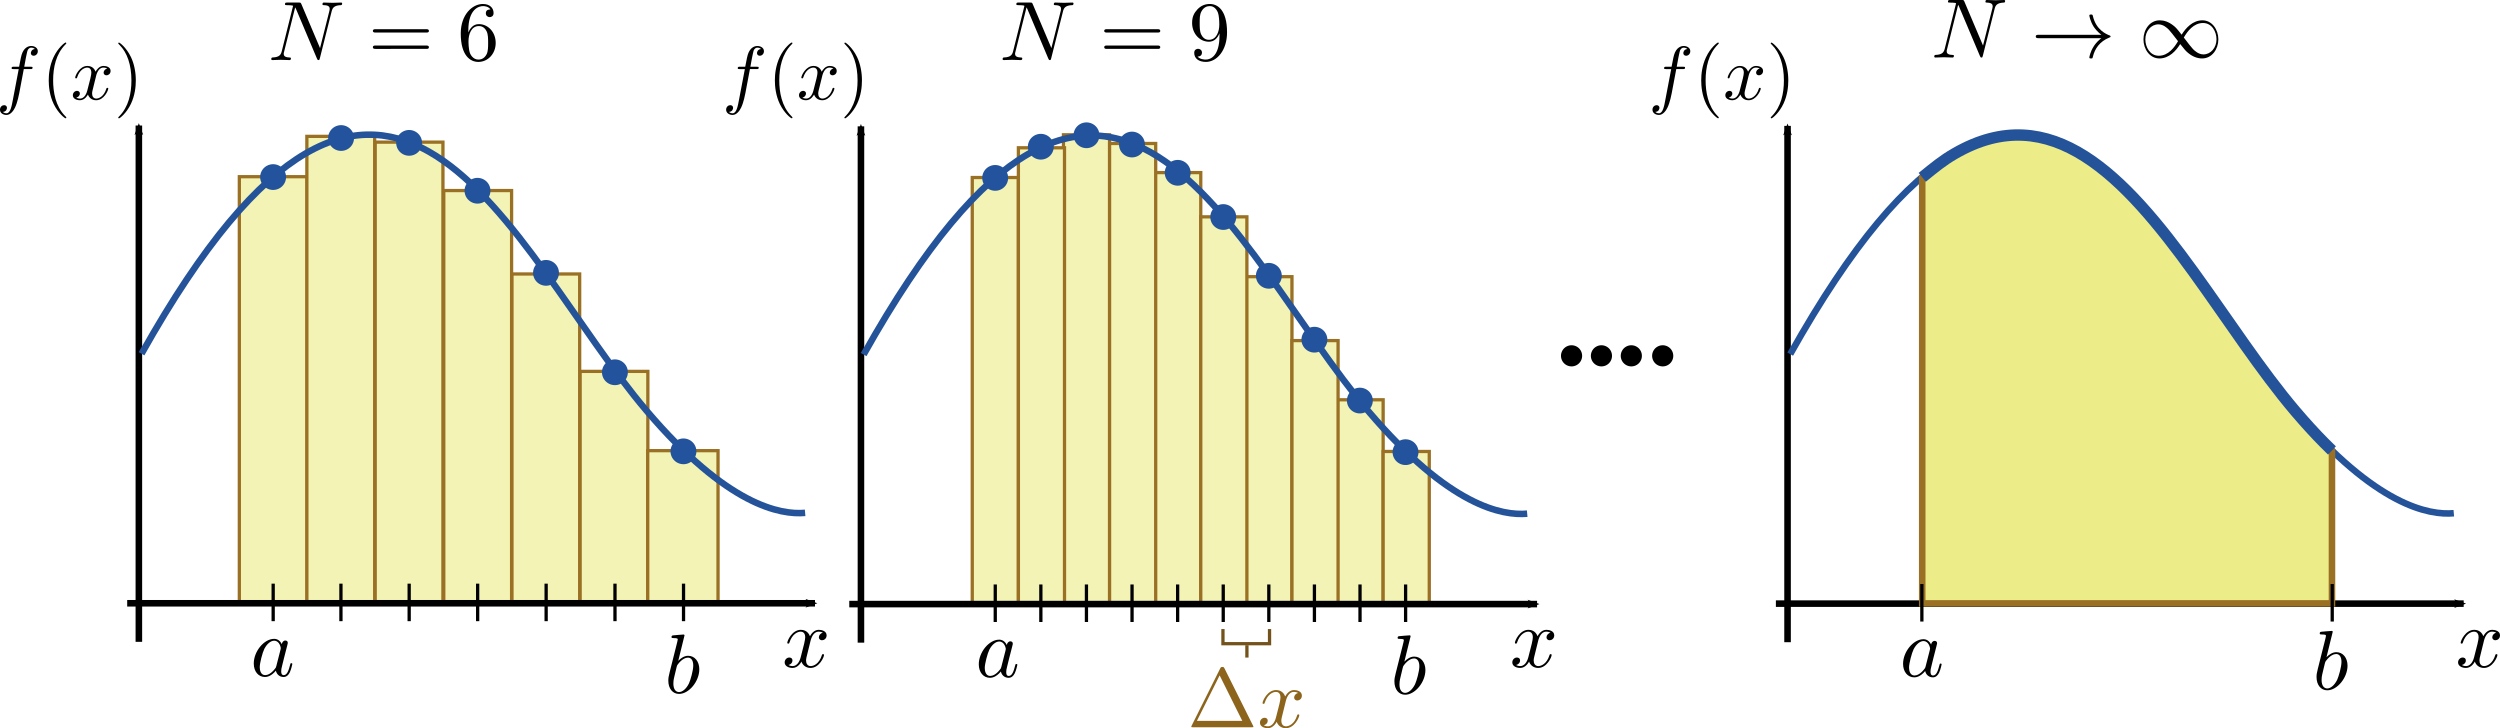 <?xml version="1.0" encoding="UTF-8" standalone="no"?>
<!-- Created with Inkscape (http://www.inkscape.org/) -->

<svg
   xmlns:dc="http://purl.org/dc/elements/1.1/"
   xmlns:cc="http://creativecommons.org/ns#"
   xmlns:rdf="http://www.w3.org/1999/02/22-rdf-syntax-ns#"
   xmlns:svg="http://www.w3.org/2000/svg"
   xmlns="http://www.w3.org/2000/svg"
   xmlns:sodipodi="http://sodipodi.sourceforge.net/DTD/sodipodi-0.dtd"
   xmlns:inkscape="http://www.inkscape.org/namespaces/inkscape"
   width="591.581"
   height="172.316"
   id="svg2"
   version="1.1"
   inkscape:version="0.91 r13725"
   sodipodi:docname="definite_integral.svg">
  <sodipodi:namedview
     id="base"
     pagecolor="#ffffff"
     bordercolor="#666666"
     borderopacity="1.0"
     inkscape:pageopacity="0.0"
     inkscape:pageshadow="2"
     inkscape:zoom="1"
     inkscape:cx="387.13589"
     inkscape:cy="-7.8284171"
     inkscape:document-units="px"
     inkscape:current-layer="layer1"
     showgrid="false"
     inkscape:window-width="1600"
     inkscape:window-height="857"
     inkscape:window-x="0"
     inkscape:window-y="0"
     inkscape:window-maximized="1"
     fit-margin-top="0"
     fit-margin-left="0"
     fit-margin-right="0"
     fit-margin-bottom="0" />
  <defs
     id="defs4">
    <marker
       style="overflow:visible"
       id="Arrow2Mend"
       refX="0"
       refY="0"
       orient="auto"
       inkscape:stockid="Arrow2Mend">
      <path
         inkscape:connector-curvature="0"
         transform="scale(-0.6,-0.6)"
         d="M 8.719,4.034 -2.207,0.016 8.719,-4.002 c -1.745,2.372 -1.735,5.617 -6e-7,8.035 z"
         style="fill-rule:evenodd;stroke-width:0.625;stroke-linejoin:round"
         id="path3788" />
    </marker>
    <marker
       style="overflow:visible"
       id="Arrow2Mend-2"
       refX="0"
       refY="0"
       orient="auto"
       inkscape:stockid="Arrow2Mend">
      <path
         transform="scale(-0.6,-0.6)"
         d="M 8.719,4.034 -2.207,0.016 8.719,-4.002 c -1.745,2.372 -1.735,5.617 -6e-7,8.035 z"
         style="fill-rule:evenodd;stroke-width:0.625;stroke-linejoin:round"
         id="path3788-1"
         inkscape:connector-curvature="0" />
    </marker>
    <marker
       style="overflow:visible"
       id="marker4774"
       refX="0"
       refY="0"
       orient="auto"
       inkscape:stockid="Arrow2Mend">
      <path
         transform="scale(-0.6,-0.6)"
         d="M 8.719,4.034 -2.207,0.016 8.719,-4.002 c -1.745,2.372 -1.735,5.617 -6e-7,8.035 z"
         style="fill-rule:evenodd;stroke-width:0.625;stroke-linejoin:round"
         id="path4776"
         inkscape:connector-curvature="0" />
    </marker>
    <marker
       style="overflow:visible"
       id="Arrow2Mend-4"
       refX="0"
       refY="0"
       orient="auto"
       inkscape:stockid="Arrow2Mend">
      <path
         inkscape:connector-curvature="0"
         transform="scale(-0.6,-0.6)"
         d="M 8.719,4.034 -2.207,0.016 8.719,-4.002 c -1.745,2.372 -1.735,5.617 -6e-7,8.035 z"
         style="fill-rule:evenodd;stroke-width:0.625;stroke-linejoin:round"
         id="path3788-6" />
    </marker>
    <marker
       style="overflow:visible"
       id="marker5981"
       refX="0"
       refY="0"
       orient="auto"
       inkscape:stockid="Arrow2Mend">
      <path
         inkscape:connector-curvature="0"
         transform="scale(-0.6,-0.6)"
         d="M 8.719,4.034 -2.207,0.016 8.719,-4.002 c -1.745,2.372 -1.735,5.617 -6e-7,8.035 z"
         style="fill-rule:evenodd;stroke-width:0.625;stroke-linejoin:round"
         id="path5983" />
    </marker>
  </defs>
  <g
     transform="translate(140.263,-742.61)"
     id="layer1"
     inkscape:groupmode="layer"
     inkscape:label="Layer 1">
    <rect
       y="830.49"
       x="-3.008"
       height="55.047"
       width="16.047"
       id="rect4461-0-3-0-6"
       style="fill:#f3f3b5;fill-opacity:1;stroke:#9a7024;stroke-width:0.776;stroke-miterlimit:4;stroke-dasharray:none;stroke-opacity:1" />
    <rect
       y="849.251"
       x="13.013"
       height="36.286"
       width="16.634"
       id="rect4461-6-1-7"
       style="fill:#f3f3b5;fill-opacity:1;stroke:#9a7024;stroke-width:0.776;stroke-miterlimit:4;stroke-dasharray:none;stroke-opacity:1" />
    <rect
       y="807.442"
       x="-19.142"
       height="78.095"
       width="16.047"
       id="rect4461-6-1"
       style="fill:#f3f3b5;fill-opacity:1;stroke:#9a7024;stroke-width:0.776;stroke-miterlimit:4;stroke-dasharray:none;stroke-opacity:1" />
    <rect
       y="787.7"
       x="-35.251"
       height="97.837"
       width="16.047"
       id="rect4461-61"
       style="fill:#f3f3b5;fill-opacity:1;stroke:#9a7024;stroke-width:0.776;stroke-miterlimit:4;stroke-dasharray:none;stroke-opacity:1" />
    <rect
       y="776.244"
       x="-51.495"
       height="109.293"
       width="16.047"
       id="rect4461-6"
       style="fill:#f3f3b5;fill-opacity:1;stroke:#9a7024;stroke-width:0.776;stroke-miterlimit:4;stroke-dasharray:none;stroke-opacity:1" />
    <rect
       y="784.423"
       x="-83.628"
       height="101.113"
       width="16.047"
       id="rect4461-0"
       style="fill:#f3f3b5;fill-opacity:1;stroke:#9a7024;stroke-width:0.776;stroke-miterlimit:4;stroke-dasharray:none;stroke-opacity:1" />
    <rect
       y="774.878"
       x="-67.649"
       height="110.658"
       width="16.047"
       id="rect4461"
       style="fill:#f3f3b5;fill-opacity:1;stroke:#9a7024;stroke-width:0.776;stroke-miterlimit:4;stroke-dasharray:none;stroke-opacity:1" />
    <path
       sodipodi:nodetypes="cc"
       inkscape:connector-curvature="0"
       id="path2985"
       d="m -107.403,894.489 0,-122.177"
       style="fill:none;stroke:#000000;stroke-width:1.552;stroke-linecap:butt;stroke-linejoin:miter;stroke-miterlimit:4;stroke-dasharray:none;stroke-opacity:1;marker-end:url(#Arrow2Mend)" />
    <path
       sodipodi:nodetypes="cc"
       inkscape:connector-curvature="0"
       id="path2987"
       d="m -110.164,885.363 162.755,0"
       style="fill:none;stroke:#000000;stroke-width:1.552;stroke-linecap:butt;stroke-linejoin:miter;stroke-miterlimit:4;stroke-dasharray:none;stroke-opacity:1;marker-end:url(#Arrow2Mend)" />
    <g
       transform="translate(104.81,852.93)"
       id="g4210">
      <g
         style="font-style:normal;font-variant:normal;font-weight:normal;font-stretch:normal;letter-spacing:normal;word-spacing:normal;text-anchor:start;fill:none;stroke:#000000;stroke-linecap:butt;stroke-linejoin:miter;stroke-miterlimit:10.433;stroke-dasharray:none;stroke-dashoffset:0;stroke-opacity:1"
         word-spacing="normal"
         letter-spacing="normal"
         font-size-adjust="none"
         font-stretch="normal"
         font-weight="normal"
         font-variant="normal"
         font-style="normal"
         stroke-miterlimit="10.433"
         xml:space="preserve"
         transform="matrix(0.4,0,0,-0.4,-70,210)"
         id="content"><path
           style="fill:#000000;stroke-width:0"
           inkscape:connector-curvature="0"
           id="path4213"
           d="m 472.16,421.25 0.03,0.13 0.04,0.15 0.04,0.16 0.04,0.18 0.06,0.19 0.06,0.21 0.06,0.22 0.07,0.22 0.08,0.23 0.09,0.24 0.1,0.25 0.1,0.24 0.11,0.25 0.12,0.25 0.13,0.25 0.14,0.25 0.15,0.24 0.15,0.24 0.17,0.23 0.18,0.22 0.18,0.22 0.2,0.2 0.21,0.19 0.22,0.18 0.23,0.16 0.25,0.14 0.12,0.07 0.13,0.06 0.14,0.05 0.13,0.05 0.14,0.05 0.14,0.04 0.15,0.03 0.15,0.03 0.15,0.02 0.16,0.02 0.16,0.01 0.16,0 c 0.25,0 1.44,0 2.48,-0.64 -1.39,-0.25 -2.39,-1.5 -2.39,-2.69 0,-0.79 0.55,-1.75 1.89,-1.75 1.1,0 2.69,0.89 2.69,2.89 0,2.6 -2.94,3.28 -4.63,3.28 -2.89,0 -4.64,-2.64 -5.23,-3.78 -1.25,3.28 -3.94,3.78 -5.37,3.78 -5.19,0 -8.04,-6.42 -8.04,-7.67 0,-0.5 0.5,-0.5 0.61,-0.5 0.39,0 0.55,0.11 0.64,0.55 1.69,5.28 4.99,6.53 6.68,6.53 0.95,0 2.68,-0.44 2.68,-3.33 0,-1.54 -0.84,-4.89 -2.68,-11.86 -0.8,-3.09 -2.54,-5.18 -4.74,-5.18 -0.3,0 -1.44,0 -2.48,0.65 1.25,0.24 2.34,1.28 2.34,2.69 0,1.34 -1.09,1.73 -1.84,1.73 -1.5,0 -2.75,-1.29 -2.75,-2.89 0,-2.28 2.5,-3.28 4.68,-3.28 3.3,0 5.08,3.49 5.24,3.78 0.59,-1.84 2.39,-3.78 5.37,-3.78 5.14,0 7.99,6.42 7.99,7.67 0,0.5 -0.45,0.5 -0.61,0.5 -0.44,0 -0.55,-0.2 -0.64,-0.54 -1.64,-5.33 -5.03,-6.53 -6.63,-6.53 -1.95,0 -2.75,1.59 -2.75,3.29 0,1.1 0.3,2.19 0.86,4.38 z" /></g>    </g>
    <g
       transform="translate(-193.217,855.071)"
       id="g4302">
      <g
         style="font-style:normal;font-variant:normal;font-weight:normal;font-stretch:normal;letter-spacing:normal;word-spacing:normal;text-anchor:start;fill:none;stroke:#000000;stroke-linecap:butt;stroke-linejoin:miter;stroke-miterlimit:10.433;stroke-dasharray:none;stroke-dashoffset:0;stroke-opacity:1"
         word-spacing="normal"
         letter-spacing="normal"
         font-size-adjust="none"
         font-stretch="normal"
         font-weight="normal"
         font-variant="normal"
         font-style="normal"
         stroke-miterlimit="10.433"
         xml:space="preserve"
         transform="matrix(0.4,0,0,-0.4,-70,210)"
         id="g4304"><path
           style="fill:#000000;stroke-width:0"
           inkscape:connector-curvature="0"
           id="path4306"
           d="m 474.1,425.03 -0.09,0.17 -0.09,0.17 -0.09,0.16 -0.09,0.16 -0.1,0.16 -0.1,0.16 -0.11,0.15 -0.11,0.14 -0.11,0.15 -0.12,0.13 -0.12,0.14 -0.12,0.13 -0.13,0.12 -0.13,0.12 -0.14,0.11 -0.14,0.11 -0.14,0.11 -0.15,0.09 -0.15,0.1 -0.15,0.08 -0.16,0.08 -0.17,0.08 -0.17,0.06 -0.17,0.07 -0.17,0.05 -0.18,0.05 -0.19,0.04 -0.19,0.03 -0.19,0.03 -0.2,0.02 -0.2,0.01 -0.21,0 0.05,-1.09 c 3.23,0 3.93,-4.08 3.93,-4.37 0,-0.32 -0.09,-0.61 -0.14,-0.86 l -2.5,-9.77 c -0.25,-0.89 -0.25,-0.98 -1,-1.84 -2.18,-2.74 -4.23,-3.53 -5.62,-3.53 -2.49,0 -3.19,2.73 -3.19,4.68 0,2.49 1.59,8.61 2.74,10.91 1.54,2.94 3.79,4.78 5.78,4.78 l -0.05,1.09 c -5.83,0 -12,-7.31 -12,-14.59 0,-4.69 2.73,-7.97 6.62,-7.97 0.99,0 3.49,0.21 6.47,3.74 0.41,-2.1 2.14,-3.74 4.53,-3.74 1.75,0 2.9,1.14 3.69,2.74 0.85,1.79 1.5,4.84 1.5,4.93 0,0.5 -0.45,0.5 -0.59,0.5 -0.5,0 -0.55,-0.2 -0.7,-0.9 -0.85,-3.24 -1.75,-6.17 -3.79,-6.17 -1.34,0 -1.5,1.29 -1.5,2.29 0,1.1 0.1,1.49 0.64,3.69 0.57,2.09 0.66,2.59 1.11,4.48 l 1.79,6.97 c 0.35,1.39 0.35,1.5 0.35,1.69 0,0.86 -0.6,1.36 -1.45,1.36 -1.19,0 -1.94,-1.11 -2.09,-2.2 z" /></g>    </g>
    <g
       transform="translate(-95.26,859.071)"
       id="g4348">
      <g
         style="font-style:normal;font-variant:normal;font-weight:normal;font-stretch:normal;letter-spacing:normal;word-spacing:normal;text-anchor:start;fill:none;stroke:#000000;stroke-linecap:butt;stroke-linejoin:miter;stroke-miterlimit:10.433;stroke-dasharray:none;stroke-dashoffset:0;stroke-opacity:1"
         id="g4350"
         transform="matrix(0.4,0,0,-0.4,-70,210)"
         xml:space="preserve"
         stroke-miterlimit="10.433"
         font-style="normal"
         font-variant="normal"
         font-weight="normal"
         font-stretch="normal"
         font-size-adjust="none"
         letter-spacing="normal"
         word-spacing="normal"><path
           style="fill:#000000;stroke-width:0"
           inkscape:connector-curvature="0"
           d="m 467.43,440.23 0,0 0,0.01 0,0 0,0.01 -0.01,0.02 0,0.01 0,0.02 0,0.02 0,0.02 -0.01,0.02 0,0.02 -0.01,0.02 -0.01,0.02 -0.01,0.03 -0.01,0.02 -0.01,0.03 -0.01,0.02 -0.02,0.03 -0.02,0.02 -0.02,0.02 -0.02,0.03 -0.01,0.01 -0.02,0.01 -0.01,0.01 -0.01,0.01 -0.02,0.01 -0.01,0.01 -0.02,0.01 -0.01,0.01 -0.02,0.01 -0.02,0.01 -0.02,0 -0.02,0.01 -0.02,0.01 -0.02,0 -0.02,0.01 -0.02,0.01 -0.03,0 -0.02,0 -0.03,0.01 -0.02,0 -0.03,0 -0.03,0.01 -0.03,0 -0.02,0 c -1.16,0 -4.79,-0.41 -6.08,-0.5 -0.41,-0.05 -0.96,-0.1 -0.96,-1 0,-0.6 0.46,-0.6 1.21,-0.6 2.39,0 2.48,-0.34 2.48,-0.84 0,-0.36 -0.45,-2.05 -0.7,-3.09 l -4.08,-16.24 c -0.59,-2.5 -0.8,-3.3 -0.8,-5.03 0,-4.73 2.64,-7.83 6.33,-7.83 l 0,1.1 c -1.7,0 -3.34,1.34 -3.34,5.03 0,0.95 0,1.89 0.79,5.03 l 1.1,4.59 c 0.3,1.1 0.3,1.19 0.75,1.74 2.44,3.23 4.69,3.98 5.98,3.98 1.8,0 3.14,-1.48 3.14,-4.69 0,-2.93 -1.65,-8.65 -2.54,-10.56 -1.64,-3.33 -3.94,-5.12 -5.88,-5.12 l 0,-1.1 c 5.88,0 12,7.42 12,14.6 0,4.53 -2.64,7.96 -6.62,7.96 -2.28,0 -4.33,-1.43 -5.83,-2.98 z"
           id="path4352" /></g>    </g>
    <path
       sodipodi:nodetypes="csc"
       inkscape:connector-curvature="0"
       id="path4376"
       d="m -106.773,826.321 c 58.794,-104.785 87.161,-24.583 119.524,13.496 19.103,22.477 31.694,24.663 37.504,24.151"
       style="fill:none;stroke:#24539a;stroke-width:1.552;stroke-linecap:butt;stroke-linejoin:miter;stroke-miterlimit:4;stroke-dasharray:none;stroke-opacity:1" />
    <path
       inkscape:connector-curvature="0"
       id="path4378"
       d="m -75.621,889.6 0,-8.879"
       style="fill:none;stroke:#000000;stroke-width:0.776px;stroke-linecap:butt;stroke-linejoin:miter;stroke-opacity:1" />
    <path
       inkscape:connector-curvature="0"
       id="path4378-1"
       d="m -59.587,889.6 0,-8.879"
       style="fill:none;stroke:#000000;stroke-width:0.776px;stroke-linecap:butt;stroke-linejoin:miter;stroke-opacity:1" />
    <path
       inkscape:connector-curvature="0"
       id="path4378-1-6"
       d="m -43.44,889.6 0,-8.879"
       style="fill:none;stroke:#000000;stroke-width:0.776px;stroke-linecap:butt;stroke-linejoin:miter;stroke-opacity:1" />
    <path
       inkscape:connector-curvature="0"
       id="path4378-1-6-9"
       d="m -27.234,889.6 0,-8.879"
       style="fill:none;stroke:#000000;stroke-width:0.776px;stroke-linecap:butt;stroke-linejoin:miter;stroke-opacity:1" />
    <path
       inkscape:connector-curvature="0"
       id="path4378-1-6-62"
       d="m -11.028,889.6 0,-8.879"
       style="fill:none;stroke:#000000;stroke-width:0.776px;stroke-linecap:butt;stroke-linejoin:miter;stroke-opacity:1" />
    <path
       inkscape:connector-curvature="0"
       id="path4378-1-6-9-9"
       d="m 5.261,889.6 0,-8.879"
       style="fill:none;stroke:#000000;stroke-width:0.776px;stroke-linecap:butt;stroke-linejoin:miter;stroke-opacity:1" />
    <path
       inkscape:connector-curvature="0"
       id="path4378-1-6-9-9-1-4"
       d="m 21.483,889.6 0,-8.879"
       style="fill:none;stroke:#000000;stroke-width:0.776px;stroke-linecap:butt;stroke-linejoin:miter;stroke-opacity:1" />
    <path
       sodipodi:open="true"
       sodipodi:end="3.5894529"
       sodipodi:start="3.5896718"
       d="m -77.824,783.468 a 2.428,2.41 0 0 1 3.24,-1.128 2.428,2.41 0 0 1 1.137,3.216 2.428,2.41 0 0 1 -3.24,1.128 2.428,2.41 0 0 1 -1.137,-3.216"
       sodipodi:ry="2.4098566"
       sodipodi:rx="2.4277358"
       sodipodi:cy="784.51233"
       sodipodi:cx="-75.635704"
       id="path4664"
       style="fill:#22539c;fill-opacity:1;stroke:#22539c;stroke-width:1.269;stroke-linecap:round;stroke-linejoin:round;stroke-miterlimit:4;stroke-dasharray:none;stroke-dashoffset:0.8;stroke-opacity:1"
       sodipodi:type="arc" />
    <path
       sodipodi:open="true"
       sodipodi:end="3.5894529"
       sodipodi:start="3.5896718"
       d="m -61.736,774.227 a 2.428,2.41 0 0 1 3.24,-1.128 2.428,2.41 0 0 1 1.137,3.216 2.428,2.41 0 0 1 -3.24,1.128 2.428,2.41 0 0 1 -1.137,-3.216"
       sodipodi:ry="2.4098566"
       sodipodi:rx="2.4277358"
       sodipodi:cy="775.27142"
       sodipodi:cx="-59.548115"
       id="path4664-2"
       style="fill:#22539c;fill-opacity:1;stroke:#22539c;stroke-width:1.269;stroke-linecap:round;stroke-linejoin:round;stroke-miterlimit:4;stroke-dasharray:none;stroke-dashoffset:0.8;stroke-opacity:1"
       sodipodi:type="arc" />
    <path
       sodipodi:open="true"
       sodipodi:end="3.5894529"
       sodipodi:start="3.5896718"
       d="m -45.637,775.373 a 2.428,2.41 0 0 1 3.24,-1.128 2.428,2.41 0 0 1 1.137,3.216 2.428,2.41 0 0 1 -3.24,1.128 2.428,2.41 0 0 1 -1.137,-3.216"
       sodipodi:ry="2.4098566"
       sodipodi:rx="2.4277358"
       sodipodi:cy="776.41663"
       sodipodi:cx="-43.449329"
       id="path4664-2-2"
       style="fill:#22539c;fill-opacity:1;stroke:#22539c;stroke-width:1.269;stroke-linecap:round;stroke-linejoin:round;stroke-miterlimit:4;stroke-dasharray:none;stroke-dashoffset:0.8;stroke-opacity:1"
       sodipodi:type="arc" />
    <path
       sodipodi:open="true"
       sodipodi:end="3.5894529"
       sodipodi:start="3.5896718"
       d="m -29.459,786.703 a 2.428,2.41 0 0 1 3.24,-1.128 2.428,2.41 0 0 1 1.137,3.216 2.428,2.41 0 0 1 -3.24,1.128 2.428,2.41 0 0 1 -1.137,-3.216"
       sodipodi:ry="2.4098566"
       sodipodi:rx="2.4277358"
       sodipodi:cy="787.74664"
       sodipodi:cx="-27.270819"
       id="path4664-2-7"
       style="fill:#22539c;fill-opacity:1;stroke:#22539c;stroke-width:1.269;stroke-linecap:round;stroke-linejoin:round;stroke-miterlimit:4;stroke-dasharray:none;stroke-dashoffset:0.8;stroke-opacity:1"
       sodipodi:type="arc" />
    <path
       sodipodi:open="true"
       sodipodi:end="3.5894529"
       sodipodi:start="3.5896718"
       d="m -13.247,806.134 a 2.428,2.41 0 0 1 3.24,-1.128 2.428,2.41 0 0 1 1.137,3.216 2.428,2.41 0 0 1 -3.24,1.128 2.428,2.41 0 0 1 -1.137,-3.216"
       sodipodi:ry="2.4098566"
       sodipodi:rx="2.4277358"
       sodipodi:cy="807.17834"
       sodipodi:cx="-11.05875"
       id="path4664-2-5"
       style="fill:#22539c;fill-opacity:1;stroke:#22539c;stroke-width:1.269;stroke-linecap:round;stroke-linejoin:round;stroke-miterlimit:4;stroke-dasharray:none;stroke-dashoffset:0.8;stroke-opacity:1"
       sodipodi:type="arc" />
    <path
       sodipodi:open="true"
       sodipodi:end="3.5894529"
       sodipodi:start="3.5896718"
       d="m 3.059,829.657 a 2.428,2.41 0 0 1 3.24,-1.128 2.428,2.41 0 0 1 1.137,3.216 2.428,2.41 0 0 1 -3.24,1.128 2.428,2.41 0 0 1 -1.137,-3.216"
       sodipodi:ry="2.4098566"
       sodipodi:rx="2.4277358"
       sodipodi:cy="830.70105"
       sodipodi:cx="5.24683"
       id="path4664-2-8"
       style="fill:#22539c;fill-opacity:1;stroke:#22539c;stroke-width:1.269;stroke-linecap:round;stroke-linejoin:round;stroke-miterlimit:4;stroke-dasharray:none;stroke-dashoffset:0.8;stroke-opacity:1"
       sodipodi:type="arc" />
    <path
       sodipodi:open="true"
       sodipodi:end="3.5894529"
       sodipodi:start="3.5896718"
       d="m 19.278,848.368 a 2.428,2.41 0 0 1 3.24,-1.128 2.428,2.41 0 0 1 1.137,3.216 2.428,2.41 0 0 1 -3.24,1.128 2.428,2.41 0 0 1 -1.137,-3.216"
       sodipodi:ry="2.4098566"
       sodipodi:rx="2.4277358"
       sodipodi:cy="849.41241"
       sodipodi:cx="21.465773"
       id="path4664-2-4"
       style="fill:#22539c;fill-opacity:1;stroke:#22539c;stroke-width:1.269;stroke-linecap:round;stroke-linejoin:round;stroke-miterlimit:4;stroke-dasharray:none;stroke-dashoffset:0.8;stroke-opacity:1"
       sodipodi:type="arc" />
    <rect
       y="837.213"
       x="176.12"
       height="48.517"
       width="10.914"
       id="rect4461-0-3-0-6-2"
       style="fill:#f3f3b5;fill-opacity:1;stroke:#9a7024;stroke-width:0.776;stroke-miterlimit:4;stroke-dasharray:none;stroke-opacity:1" />
    <rect
       y="849.444"
       x="187.034"
       height="36.286"
       width="10.914"
       id="rect4461-6-1-7-4"
       style="fill:#f3f3b5;fill-opacity:1;stroke:#9a7024;stroke-width:0.776;stroke-miterlimit:4;stroke-dasharray:none;stroke-opacity:1" />
    <rect
       y="808.081"
       x="154.542"
       height="77.649"
       width="10.914"
       id="rect4461-0-3-0-3"
       style="fill:#f3f3b5;fill-opacity:1;stroke:#9a7024;stroke-width:0.776;stroke-miterlimit:4;stroke-dasharray:none;stroke-opacity:1" />
    <rect
       y="823.206"
       x="165.456"
       height="62.524"
       width="10.914"
       id="rect4461-6-1-1"
       style="fill:#f3f3b5;fill-opacity:1;stroke:#9a7024;stroke-width:0.776;stroke-miterlimit:4;stroke-dasharray:none;stroke-opacity:1" />
    <rect
       y="783.45"
       x="132.963"
       height="102.28"
       width="10.914"
       id="rect4461-0-5-0"
       style="fill:#f3f3b5;fill-opacity:1;stroke:#9a7024;stroke-width:0.776;stroke-miterlimit:4;stroke-dasharray:none;stroke-opacity:1" />
    <rect
       y="793.921"
       x="143.877"
       height="91.809"
       width="10.914"
       id="rect4461-61-9"
       style="fill:#f3f3b5;fill-opacity:1;stroke:#9a7024;stroke-width:0.776;stroke-miterlimit:4;stroke-dasharray:none;stroke-opacity:1" />
    <rect
       y="774.506"
       x="111.385"
       height="111.224"
       width="10.914"
       id="rect4461-0-3-4"
       style="fill:#f3f3b5;fill-opacity:1;stroke:#9a7024;stroke-width:0.776;stroke-miterlimit:4;stroke-dasharray:none;stroke-opacity:1" />
    <rect
       y="776.563"
       x="122.299"
       height="109.167"
       width="10.914"
       id="rect4461-6-5"
       style="fill:#f3f3b5;fill-opacity:1;stroke:#9a7024;stroke-width:0.776;stroke-miterlimit:4;stroke-dasharray:none;stroke-opacity:1" />
    <rect
       y="784.617"
       x="89.806"
       height="101.113"
       width="10.914"
       id="rect4461-0-4"
       style="fill:#f3f3b5;fill-opacity:1;stroke:#9a7024;stroke-width:0.776;stroke-miterlimit:4;stroke-dasharray:none;stroke-opacity:1" />
    <rect
       y="777.583"
       x="100.72"
       height="108.147"
       width="10.914"
       id="rect4461-00"
       style="fill:#f3f3b5;fill-opacity:1;stroke:#9a7024;stroke-width:0.776;stroke-miterlimit:4;stroke-dasharray:none;stroke-opacity:1" />
    <path
       sodipodi:nodetypes="cc"
       inkscape:connector-curvature="0"
       id="path2985-0"
       d="m 63.465,894.682 0,-122.177"
       style="fill:none;stroke:#000000;stroke-width:1.552;stroke-linecap:butt;stroke-linejoin:miter;stroke-miterlimit:4;stroke-dasharray:none;stroke-opacity:1;marker-end:url(#Arrow2Mend)" />
    <path
       sodipodi:nodetypes="cc"
       inkscape:connector-curvature="0"
       id="path2987-2"
       d="m 60.704,885.556 162.755,0"
       style="fill:none;stroke:#000000;stroke-width:1.552;stroke-linecap:butt;stroke-linejoin:miter;stroke-miterlimit:4;stroke-dasharray:none;stroke-opacity:1;marker-end:url(#Arrow2Mend)" />
    <g
       transform="matrix(0.9,0,0,0.9,-242.201,723.364)"
       id="g4237-3">
      <g
         style="font-style:normal;font-variant:normal;font-weight:normal;font-stretch:normal;letter-spacing:normal;word-spacing:normal;text-anchor:start;fill:none;stroke:#000000;stroke-linecap:butt;stroke-linejoin:miter;stroke-miterlimit:10.433;stroke-dasharray:none;stroke-dashoffset:0;stroke-opacity:1"
         id="g4239-3"
         transform="matrix(0.4,0,0,-0.4,-70,210)"
         xml:space="preserve"
         stroke-miterlimit="10.433"
         font-style="normal"
         font-variant="normal"
         font-weight="normal"
         font-stretch="normal"
         font-size-adjust="none"
         letter-spacing="normal"
         word-spacing="normal"><path
           style="fill:#000000;stroke-width:0"
           inkscape:connector-curvature="0"
           d="m 473.8,426.12 4.28,0 c 1,0 1.5,0 1.5,1 0,0.55 -0.5,0.55 -1.34,0.55 l -4.14,0 1.04,5.69 c 0.21,1.04 0.91,4.57 1.21,5.17 0.45,0.95 1.29,1.7 2.34,1.7 0.19,0 1.49,0 2.44,-0.91 -2.19,-0.18 -2.69,-1.93 -2.69,-2.68 0,-1.14 0.89,-1.74 1.85,-1.74 1.29,0 2.73,1.1 2.73,2.99 0,2.29 -2.3,3.43 -4.33,3.43 -1.7,0 -4.84,-0.89 -6.33,-5.82 -0.29,-1.05 -0.45,-1.55 -1.64,-7.83 l -3.43,0 c -0.96,0 -1.5,0 -1.5,-0.94 0,-0.61 0.45,-0.61 1.39,-0.61 l 3.29,0 -3.75,-19.67 c -0.89,-4.83 -1.73,-9.38 -4.33,-9.38 -0.2,0 -1.43,0 -2.39,0.91 2.3,0.14 2.74,1.94 2.74,2.69 0,1.14 -0.89,1.75 -1.85,1.75 -1.29,0 -2.73,-1.1 -2.73,-3 0,-2.24 2.19,-3.44 4.23,-3.44 2.74,0 4.74,2.94 5.63,4.84 1.59,3.14 2.75,9.16 2.8,9.52 z"
           id="path4241-7" /><path
           style="fill:#000000;stroke-width:0"
           inkscape:connector-curvature="0"
           d="m 501.77,394.25 0,0.02 -0.01,0.03 0,0.01 0,0.02 0,0.01 -0.01,0.02 0,0.01 -0.01,0.02 -0.01,0.02 -0.01,0.02 -0.01,0.02 -0.01,0.03 -0.02,0.02 -0.02,0.03 -0.02,0.03 -0.02,0.03 -0.03,0.03 -0.03,0.04 -0.02,0.02 -0.01,0.02 -0.02,0.02 -0.02,0.02 -0.02,0.02 -0.02,0.03 -0.02,0.02 -0.02,0.02 -0.02,0.03 -0.03,0.02 -0.02,0.03 -0.03,0.03 -0.02,0.03 -0.03,0.03 -0.03,0.03 -0.03,0.03 -0.03,0.03 -0.03,0.03 -0.04,0.04 -0.03,0.03 -0.03,0.04 -0.04,0.03 -0.04,0.04 -0.04,0.04 c -6.22,6.28 -7.81,15.69 -7.81,23.31 0,8.67 1.89,17.35 8.01,23.56 0.65,0.61 0.65,0.71 0.65,0.86 0,0.35 -0.19,0.49 -0.49,0.49 -0.5,0 -4.98,-3.38 -7.92,-9.7 -2.55,-5.49 -3.14,-11.02 -3.14,-15.21 0,-3.89 0.55,-9.9 3.28,-15.54 2.98,-6.13 7.28,-9.36 7.78,-9.36 0.3,0 0.49,0.14 0.49,0.5 z"
           id="path4243-8" /><path
           style="fill:#000000;stroke-width:0"
           inkscape:connector-curvature="0"
           d="m 521.24,421.25 0.03,0.13 0.03,0.15 0.05,0.16 0.04,0.18 0.05,0.19 0.06,0.21 0.07,0.22 0.07,0.22 0.08,0.23 0.09,0.24 0.09,0.25 0.11,0.24 0.11,0.25 0.12,0.25 0.13,0.25 0.14,0.25 0.14,0.24 0.16,0.24 0.17,0.23 0.17,0.22 0.19,0.22 0.2,0.2 0.21,0.19 0.22,0.18 0.23,0.16 0.25,0.14 0.12,0.07 0.13,0.06 0.14,0.05 0.13,0.05 0.14,0.05 0.14,0.04 0.15,0.03 0.15,0.03 0.15,0.02 0.15,0.02 0.16,0.01 0.17,0 c 0.25,0 1.43,0 2.48,-0.64 -1.39,-0.25 -2.39,-1.5 -2.39,-2.69 0,-0.79 0.55,-1.75 1.89,-1.75 1.09,0 2.69,0.89 2.69,2.89 0,2.6 -2.94,3.28 -4.63,3.28 -2.89,0 -4.64,-2.64 -5.23,-3.78 -1.25,3.28 -3.94,3.78 -5.38,3.78 -5.18,0 -8.03,-6.42 -8.03,-7.67 0,-0.5 0.5,-0.5 0.61,-0.5 0.39,0 0.55,0.11 0.64,0.55 1.69,5.28 4.99,6.53 6.67,6.53 0.96,0 2.69,-0.44 2.69,-3.33 0,-1.54 -0.84,-4.89 -2.69,-11.86 -0.79,-3.09 -2.53,-5.18 -4.73,-5.18 -0.3,0 -1.44,0 -2.48,0.65 1.25,0.24 2.34,1.28 2.34,2.69 0,1.34 -1.09,1.73 -1.84,1.73 -1.5,0 -2.75,-1.29 -2.75,-2.89 0,-2.28 2.5,-3.28 4.68,-3.28 3.3,0 5.08,3.49 5.24,3.78 0.59,-1.84 2.39,-3.78 5.37,-3.78 5.14,0 7.99,6.42 7.99,7.67 0,0.5 -0.46,0.5 -0.61,0.5 -0.44,0 -0.55,-0.2 -0.64,-0.54 -1.64,-5.33 -5.04,-6.53 -6.63,-6.53 -1.95,0 -2.75,1.59 -2.75,3.29 0,1.1 0.3,2.19 0.86,4.38 z"
           id="path4245-4" /><path
           style="fill:#000000;stroke-width:0"
           inkscape:connector-curvature="0"
           d="m 547.43,418.65 -0.01,0.37 0,0.39 -0.01,0.39 -0.01,0.41 -0.04,0.84 -0.06,0.88 -0.08,0.92 -0.11,0.95 -0.14,0.97 -0.16,1.01 -0.2,1.02 -0.23,1.03 -0.26,1.05 -0.31,1.06 -0.35,1.07 -0.39,1.07 -0.21,0.53 -0.23,0.53 -0.24,0.53 -0.24,0.53 c -2.99,6.12 -7.27,9.36 -7.77,9.36 -0.3,0 -0.5,-0.19 -0.5,-0.49 0,-0.15 0,-0.25 0.94,-1.15 4.89,-4.92 7.73,-12.85 7.73,-23.27 0,-8.51 -1.84,-17.28 -8.03,-23.56 -0.64,-0.59 -0.64,-0.7 -0.64,-0.84 0,-0.3 0.2,-0.5 0.5,-0.5 0.5,0 4.97,3.39 7.92,9.71 2.53,5.47 3.13,11 3.13,15.19 z"
           id="path4247-1" /></g>    </g>
    <g
       transform="translate(-21.654,855.263)"
       id="g4302-5">
      <g
         style="font-style:normal;font-variant:normal;font-weight:normal;font-stretch:normal;letter-spacing:normal;word-spacing:normal;text-anchor:start;fill:none;stroke:#000000;stroke-linecap:butt;stroke-linejoin:miter;stroke-miterlimit:10.433;stroke-dasharray:none;stroke-dashoffset:0;stroke-opacity:1"
         word-spacing="normal"
         letter-spacing="normal"
         font-size-adjust="none"
         font-stretch="normal"
         font-weight="normal"
         font-variant="normal"
         font-style="normal"
         stroke-miterlimit="10.433"
         xml:space="preserve"
         transform="matrix(0.4,0,0,-0.4,-70,210)"
         id="g4304-3"><path
           style="fill:#000000;stroke-width:0"
           inkscape:connector-curvature="0"
           id="path4306-4"
           d="m 474.1,425.03 -0.09,0.17 -0.09,0.17 -0.09,0.16 -0.09,0.16 -0.1,0.16 -0.1,0.16 -0.11,0.15 -0.11,0.14 -0.11,0.15 -0.12,0.13 -0.12,0.14 -0.12,0.13 -0.13,0.12 -0.13,0.12 -0.14,0.11 -0.14,0.11 -0.14,0.11 -0.15,0.09 -0.15,0.1 -0.15,0.08 -0.16,0.08 -0.17,0.08 -0.17,0.06 -0.17,0.07 -0.17,0.05 -0.18,0.05 -0.19,0.04 -0.19,0.03 -0.19,0.03 -0.2,0.02 -0.2,0.01 -0.21,0 0.05,-1.09 c 3.23,0 3.93,-4.08 3.93,-4.37 0,-0.32 -0.09,-0.61 -0.14,-0.86 l -2.5,-9.77 c -0.25,-0.89 -0.25,-0.98 -1,-1.84 -2.18,-2.74 -4.23,-3.53 -5.62,-3.53 -2.49,0 -3.19,2.73 -3.19,4.68 0,2.49 1.59,8.61 2.74,10.91 1.54,2.94 3.79,4.78 5.78,4.78 l -0.05,1.09 c -5.83,0 -12,-7.31 -12,-14.59 0,-4.69 2.73,-7.97 6.62,-7.97 0.99,0 3.49,0.21 6.47,3.74 0.41,-2.1 2.14,-3.74 4.53,-3.74 1.75,0 2.9,1.14 3.69,2.74 0.85,1.79 1.5,4.84 1.5,4.93 0,0.5 -0.45,0.5 -0.59,0.5 -0.5,0 -0.55,-0.2 -0.7,-0.9 -0.85,-3.24 -1.75,-6.17 -3.79,-6.17 -1.34,0 -1.5,1.29 -1.5,2.29 0,1.1 0.1,1.49 0.64,3.69 0.57,2.09 0.66,2.59 1.11,4.48 l 1.79,6.97 c 0.35,1.39 0.35,1.5 0.35,1.69 0,0.86 -0.6,1.36 -1.45,1.36 -1.19,0 -1.94,-1.11 -2.09,-2.2 z" /></g>    </g>
    <g
       transform="translate(76.559,859.263)"
       id="g4348-2">
      <g
         style="font-style:normal;font-variant:normal;font-weight:normal;font-stretch:normal;letter-spacing:normal;word-spacing:normal;text-anchor:start;fill:none;stroke:#000000;stroke-linecap:butt;stroke-linejoin:miter;stroke-miterlimit:10.433;stroke-dasharray:none;stroke-dashoffset:0;stroke-opacity:1"
         id="g4350-1"
         transform="matrix(0.4,0,0,-0.4,-70,210)"
         xml:space="preserve"
         stroke-miterlimit="10.433"
         font-style="normal"
         font-variant="normal"
         font-weight="normal"
         font-stretch="normal"
         font-size-adjust="none"
         letter-spacing="normal"
         word-spacing="normal"><path
           style="fill:#000000;stroke-width:0"
           inkscape:connector-curvature="0"
           d="m 467.43,440.23 0,0 0,0.01 0,0 0,0.01 -0.01,0.02 0,0.01 0,0.02 0,0.02 0,0.02 -0.01,0.02 0,0.02 -0.01,0.02 -0.01,0.02 -0.01,0.03 -0.01,0.02 -0.01,0.03 -0.01,0.02 -0.02,0.03 -0.02,0.02 -0.02,0.02 -0.02,0.03 -0.01,0.01 -0.02,0.01 -0.01,0.01 -0.01,0.01 -0.02,0.01 -0.01,0.01 -0.02,0.01 -0.01,0.01 -0.02,0.01 -0.02,0.01 -0.02,0 -0.02,0.01 -0.02,0.01 -0.02,0 -0.02,0.01 -0.02,0.01 -0.03,0 -0.02,0 -0.03,0.01 -0.02,0 -0.03,0 -0.03,0.01 -0.03,0 -0.02,0 c -1.16,0 -4.79,-0.41 -6.08,-0.5 -0.41,-0.05 -0.96,-0.1 -0.96,-1 0,-0.6 0.46,-0.6 1.21,-0.6 2.39,0 2.48,-0.34 2.48,-0.84 0,-0.36 -0.45,-2.05 -0.7,-3.09 l -4.08,-16.24 c -0.59,-2.5 -0.8,-3.3 -0.8,-5.03 0,-4.73 2.64,-7.83 6.33,-7.83 l 0,1.1 c -1.7,0 -3.34,1.34 -3.34,5.03 0,0.95 0,1.89 0.79,5.03 l 1.1,4.59 c 0.3,1.1 0.3,1.19 0.75,1.74 2.44,3.23 4.69,3.98 5.98,3.98 1.8,0 3.14,-1.48 3.14,-4.69 0,-2.93 -1.65,-8.65 -2.54,-10.56 -1.64,-3.33 -3.94,-5.12 -5.88,-5.12 l 0,-1.1 c 5.88,0 12,7.42 12,14.6 0,4.53 -2.64,7.96 -6.62,7.96 -2.28,0 -4.33,-1.43 -5.83,-2.98 z"
           id="path4352-6" /></g>    </g>
    <path
       sodipodi:nodetypes="csc"
       inkscape:connector-curvature="0"
       id="path4376-6"
       d="m 64.094,826.515 c 58.794,-104.785 87.161,-24.583 119.524,13.496 19.103,22.477 31.694,24.663 37.504,24.151"
       style="fill:none;stroke:#24539a;stroke-width:1.552;stroke-linecap:butt;stroke-linejoin:miter;stroke-miterlimit:4;stroke-dasharray:none;stroke-opacity:1" />
    <path
       inkscape:connector-curvature="0"
       id="path4378-3"
       d="m 95.247,889.793 0,-8.879"
       style="fill:none;stroke:#000000;stroke-width:0.776px;stroke-linecap:butt;stroke-linejoin:miter;stroke-opacity:1" />
    <path
       inkscape:connector-curvature="0"
       id="path4378-1-8"
       d="m 106.036,889.793 0,-8.879"
       style="fill:none;stroke:#000000;stroke-width:0.776px;stroke-linecap:butt;stroke-linejoin:miter;stroke-opacity:1" />
    <path
       inkscape:connector-curvature="0"
       id="path4378-2-1"
       d="m 116.825,889.793 0,-8.879"
       style="fill:none;stroke:#000000;stroke-width:0.776px;stroke-linecap:butt;stroke-linejoin:miter;stroke-opacity:1" />
    <path
       inkscape:connector-curvature="0"
       id="path4378-1-6-91"
       d="m 127.615,889.793 0,-8.879"
       style="fill:none;stroke:#000000;stroke-width:0.776px;stroke-linecap:butt;stroke-linejoin:miter;stroke-opacity:1" />
    <path
       inkscape:connector-curvature="0"
       id="path4378-1-6-9-2"
       d="m 138.404,889.793 0,-8.879"
       style="fill:none;stroke:#000000;stroke-width:0.776px;stroke-linecap:butt;stroke-linejoin:miter;stroke-opacity:1" />
    <path
       inkscape:connector-curvature="0"
       id="path4378-2-29-0"
       d="m 149.193,889.793 0,-8.879"
       style="fill:none;stroke:#000000;stroke-width:0.776px;stroke-linecap:butt;stroke-linejoin:miter;stroke-opacity:1" />
    <path
       inkscape:connector-curvature="0"
       id="path4378-1-6-62-0"
       d="m 159.982,889.793 0,-8.879"
       style="fill:none;stroke:#000000;stroke-width:0.776px;stroke-linecap:butt;stroke-linejoin:miter;stroke-opacity:1" />
    <path
       inkscape:connector-curvature="0"
       id="path4378-1-6-9-9-6"
       d="m 170.772,889.793 0,-8.879"
       style="fill:none;stroke:#000000;stroke-width:0.776px;stroke-linecap:butt;stroke-linejoin:miter;stroke-opacity:1" />
    <path
       inkscape:connector-curvature="0"
       id="path4378-1-6-9-9-1-7"
       d="m 181.561,889.793 0,-8.879"
       style="fill:none;stroke:#000000;stroke-width:0.776px;stroke-linecap:butt;stroke-linejoin:miter;stroke-opacity:1" />
    <path
       inkscape:connector-curvature="0"
       id="path4378-1-6-9-9-1-4-6"
       d="m 192.35,889.793 0,-8.879"
       style="fill:none;stroke:#000000;stroke-width:0.776px;stroke-linecap:butt;stroke-linejoin:miter;stroke-opacity:1" />
    <path
       sodipodi:open="true"
       sodipodi:end="3.5894529"
       sodipodi:start="3.5896718"
       d="m 93.044,783.662 a 2.428,2.41 0 0 1 3.24,-1.128 2.428,2.41 0 0 1 1.137,3.216 2.428,2.41 0 0 1 -3.24,1.128 2.428,2.41 0 0 1 -1.137,-3.216"
       sodipodi:ry="2.4098566"
       sodipodi:rx="2.4277358"
       sodipodi:cy="784.70557"
       sodipodi:cx="95.231773"
       id="path4664-8"
       style="fill:#22539c;fill-opacity:1;stroke:#22539c;stroke-width:1.269;stroke-linecap:round;stroke-linejoin:round;stroke-miterlimit:4;stroke-dasharray:none;stroke-dashoffset:0.8;stroke-opacity:1"
       sodipodi:type="arc" />
    <path
       sodipodi:open="true"
       sodipodi:end="3.5894529"
       sodipodi:start="3.5896718"
       d="m 103.84,776.285 a 2.428,2.41 0 0 1 3.24,-1.128 2.428,2.41 0 0 1 1.137,3.216 2.428,2.41 0 0 1 -3.24,1.128 2.428,2.41 0 0 1 -1.137,-3.216"
       sodipodi:ry="2.4098566"
       sodipodi:rx="2.4277358"
       sodipodi:cy="777.32928"
       sodipodi:cx="106.02834"
       id="path4664-2-86"
       style="fill:#22539c;fill-opacity:1;stroke:#22539c;stroke-width:1.269;stroke-linecap:round;stroke-linejoin:round;stroke-miterlimit:4;stroke-dasharray:none;stroke-dashoffset:0.8;stroke-opacity:1"
       sodipodi:type="arc" />
    <path
       sodipodi:open="true"
       sodipodi:end="3.5894529"
       sodipodi:start="3.5896718"
       d="m 114.648,773.577 a 2.428,2.41 0 0 1 3.24,-1.128 2.428,2.41 0 0 1 1.137,3.216 2.428,2.41 0 0 1 -3.24,1.128 2.428,2.41 0 0 1 -1.137,-3.216"
       sodipodi:ry="2.4098566"
       sodipodi:rx="2.4277358"
       sodipodi:cy="774.62115"
       sodipodi:cx="116.83632"
       id="path4664-2-1-0"
       style="fill:#22539c;fill-opacity:1;stroke:#22539c;stroke-width:1.269;stroke-linecap:round;stroke-linejoin:round;stroke-miterlimit:4;stroke-dasharray:none;stroke-dashoffset:0.8;stroke-opacity:1"
       sodipodi:type="arc" />
    <path
       sodipodi:open="true"
       sodipodi:end="3.5894529"
       sodipodi:start="3.5896718"
       d="m 125.41,775.767 a 2.428,2.41 0 0 1 3.24,-1.128 2.428,2.41 0 0 1 1.137,3.216 2.428,2.41 0 0 1 -3.24,1.128 2.428,2.41 0 0 1 -1.137,-3.216"
       sodipodi:ry="2.4098566"
       sodipodi:rx="2.4277358"
       sodipodi:cy="776.81079"
       sodipodi:cx="127.59781"
       id="path4664-2-2-2"
       style="fill:#22539c;fill-opacity:1;stroke:#22539c;stroke-width:1.269;stroke-linecap:round;stroke-linejoin:round;stroke-miterlimit:4;stroke-dasharray:none;stroke-dashoffset:0.8;stroke-opacity:1"
       sodipodi:type="arc" />
    <path
       sodipodi:open="true"
       sodipodi:end="3.5894529"
       sodipodi:start="3.5896718"
       d="m 136.231,782.456 a 2.428,2.41 0 0 1 3.24,-1.128 2.428,2.41 0 0 1 1.137,3.216 2.428,2.41 0 0 1 -3.24,1.128 2.428,2.41 0 0 1 -1.137,-3.216"
       sodipodi:ry="2.4098566"
       sodipodi:rx="2.4277358"
       sodipodi:cy="783.50031"
       sodipodi:cx="138.41881"
       id="path4664-2-7-3"
       style="fill:#22539c;fill-opacity:1;stroke:#22539c;stroke-width:1.269;stroke-linecap:round;stroke-linejoin:round;stroke-miterlimit:4;stroke-dasharray:none;stroke-dashoffset:0.8;stroke-opacity:1"
       sodipodi:type="arc" />
    <path
       sodipodi:open="true"
       sodipodi:end="3.5894529"
       sodipodi:start="3.5896718"
       d="m 147.012,792.922 a 2.428,2.41 0 0 1 3.24,-1.128 2.428,2.41 0 0 1 1.137,3.216 2.428,2.41 0 0 1 -3.24,1.128 2.428,2.41 0 0 1 -1.137,-3.216"
       sodipodi:ry="2.4098566"
       sodipodi:rx="2.4277358"
       sodipodi:cy="793.966"
       sodipodi:cx="149.20029"
       id="path4664-2-73-1"
       style="fill:#22539c;fill-opacity:1;stroke:#22539c;stroke-width:1.269;stroke-linecap:round;stroke-linejoin:round;stroke-miterlimit:4;stroke-dasharray:none;stroke-dashoffset:0.8;stroke-opacity:1"
       sodipodi:type="arc" />
    <path
       sodipodi:open="true"
       sodipodi:end="3.5894529"
       sodipodi:start="3.5896718"
       d="m 157.801,806.83 a 2.428,2.41 0 0 1 3.24,-1.128 2.428,2.41 0 0 1 1.137,3.216 2.428,2.41 0 0 1 -3.24,1.128 2.428,2.41 0 0 1 -1.137,-3.216"
       sodipodi:ry="2.4098566"
       sodipodi:rx="2.4277358"
       sodipodi:cy="807.8736"
       sodipodi:cx="159.98878"
       id="path4664-2-5-5"
       style="fill:#22539c;fill-opacity:1;stroke:#22539c;stroke-width:1.269;stroke-linecap:round;stroke-linejoin:round;stroke-miterlimit:4;stroke-dasharray:none;stroke-dashoffset:0.8;stroke-opacity:1"
       sodipodi:type="arc" />
    <path
       sodipodi:open="true"
       sodipodi:end="3.5894529"
       sodipodi:start="3.5896718"
       d="m 168.582,821.948 a 2.428,2.41 0 0 1 3.24,-1.128 2.428,2.41 0 0 1 1.137,3.216 2.428,2.41 0 0 1 -3.24,1.128 2.428,2.41 0 0 1 -1.137,-3.216"
       sodipodi:ry="2.4098566"
       sodipodi:rx="2.4277358"
       sodipodi:cy="822.99188"
       sodipodi:cx="170.77028"
       id="path4664-2-8-6"
       style="fill:#22539c;fill-opacity:1;stroke:#22539c;stroke-width:1.269;stroke-linecap:round;stroke-linejoin:round;stroke-miterlimit:4;stroke-dasharray:none;stroke-dashoffset:0.8;stroke-opacity:1"
       sodipodi:type="arc" />
    <path
       sodipodi:open="true"
       sodipodi:end="3.5894529"
       sodipodi:start="3.5896718"
       d="m 179.337,836.353 a 2.428,2.41 0 0 1 3.24,-1.128 2.428,2.41 0 0 1 1.137,3.216 2.428,2.41 0 0 1 -3.24,1.128 2.428,2.41 0 0 1 -1.137,-3.216"
       sodipodi:ry="2.4098566"
       sodipodi:rx="2.4277358"
       sodipodi:cy="837.39679"
       sodipodi:cx="181.52527"
       id="path4664-2-0-0"
       style="fill:#22539c;fill-opacity:1;stroke:#22539c;stroke-width:1.269;stroke-linecap:round;stroke-linejoin:round;stroke-miterlimit:4;stroke-dasharray:none;stroke-dashoffset:0.8;stroke-opacity:1"
       sodipodi:type="arc" />
    <path
       sodipodi:open="true"
       sodipodi:end="3.5894529"
       sodipodi:start="3.5896718"
       d="m 190.145,848.562 a 2.428,2.41 0 0 1 3.24,-1.128 2.428,2.41 0 0 1 1.137,3.216 2.428,2.41 0 0 1 -3.24,1.128 2.428,2.41 0 0 1 -1.137,-3.216"
       sodipodi:ry="2.4098566"
       sodipodi:rx="2.4277358"
       sodipodi:cy="849.60565"
       sodipodi:cx="192.33325"
       id="path4664-2-4-5"
       style="fill:#22539c;fill-opacity:1;stroke:#22539c;stroke-width:1.269;stroke-linecap:round;stroke-linejoin:round;stroke-miterlimit:4;stroke-dasharray:none;stroke-dashoffset:0.8;stroke-opacity:1"
       sodipodi:type="arc" />
    <g
       transform="translate(-189.062,664.308)"
       id="g5071">
      <g
         style="font-style:normal;font-variant:normal;font-weight:normal;font-stretch:normal;letter-spacing:normal;word-spacing:normal;text-anchor:start;fill:none;stroke:#000000;stroke-linecap:butt;stroke-linejoin:miter;stroke-miterlimit:10.433;stroke-dasharray:none;stroke-dashoffset:0;stroke-opacity:1"
         word-spacing="normal"
         letter-spacing="normal"
         font-size-adjust="none"
         font-stretch="normal"
         font-weight="normal"
         font-variant="normal"
         font-style="normal"
         stroke-miterlimit="10.433"
         xml:space="preserve"
         transform="matrix(0.4,0,0,-0.4,-70,255)"
         id="g5073"><path
           style="fill:#000000;stroke-width:0"
           inkscape:connector-curvature="0"
           id="path5075"
           d="m 493.19,435 0.1,0.37 0.05,0.18 0.06,0.17 0.06,0.18 0.07,0.17 0.07,0.16 0.08,0.16 0.08,0.16 0.09,0.16 0.1,0.15 0.1,0.14 0.12,0.14 0.12,0.14 0.13,0.13 0.15,0.12 0.15,0.12 0.16,0.11 0.18,0.11 0.18,0.11 0.2,0.09 0.21,0.09 0.23,0.09 0.23,0.07 0.26,0.07 0.26,0.07 0.28,0.05 0.3,0.05 0.31,0.04 0.33,0.04 0.35,0.03 0.18,0.01 0.19,0 c 0.25,0 0.84,0.05 0.84,1 0,0.05 0,0.55 -0.64,0.55 -1.66,0 -3.39,-0.16 -5.03,-0.16 -1.7,0 -3.44,0.16 -5.1,0.16 -0.29,0 -0.89,0 -0.89,-1 0,-0.55 0.5,-0.55 0.89,-0.55 2.85,-0.04 3.4,-1.09 3.4,-2.18 0,-0.16 -0.1,-0.91 -0.15,-1.05 l -5.57,-22.17 -11.02,26 c -0.41,0.9 -0.45,0.95 -1.59,0.95 l -6.67,0 c -1,0 -1.46,0 -1.46,-1 0,-0.55 0.46,-0.55 1.39,-0.55 0.25,0 3.39,0 3.39,-0.45 l -6.67,-26.75 c -0.5,-2 -1.34,-3.59 -5.37,-3.73 -0.32,0 -0.86,-0.05 -0.86,-1 0,-0.35 0.25,-0.55 0.65,-0.55 1.6,0 3.33,0.16 4.99,0.16 1.69,0 3.48,-0.16 5.12,-0.16 0.25,0 0.89,0 0.89,1 0,0.5 -0.43,0.55 -0.98,0.55 -2.89,0.09 -3.3,1.18 -3.3,2.18 0,0.35 0.05,0.6 0.21,1.14 l 6.57,26.32 c 0.21,-0.3 0.21,-0.39 0.46,-0.89 l 12.4,-29.35 c 0.35,-0.86 0.49,-0.95 0.94,-0.95 0.55,0 0.55,0.16 0.8,1.05 z" /><path
           style="fill:#000000;stroke-width:0"
           inkscape:connector-curvature="0"
           id="path5077"
           d="m 549.03,422.5 0.14,0 0.14,0 0.15,0 0.07,0.01 0.07,0 0.08,0.01 0.07,0.01 0.07,0.01 0.07,0.01 0.07,0.01 0.06,0.02 0.07,0.02 0.06,0.02 0.06,0.02 0.06,0.03 0.06,0.03 0.05,0.04 0.05,0.03 0.05,0.05 0.04,0.04 0.04,0.05 0.02,0.03 0.01,0.03 0.02,0.02 0.02,0.03 0.01,0.03 0.01,0.04 0.02,0.03 0.01,0.04 0.01,0.03 0,0.04 0.01,0.04 0.01,0.04 0,0.04 0.01,0.04 0,0.04 0,0.05 c 0,1 -0.95,1 -1.64,1 l -29.85,0 c -0.7,0 -1.64,0 -1.64,-1 0,-0.98 0.94,-0.98 1.69,-0.98 z" /><path
           style="fill:#000000;stroke-width:0"
           inkscape:connector-curvature="0"
           id="path5079"
           d="m 549.08,412.82 0.06,0 0.07,0 0.14,0.01 0.13,0 0.07,0 0.07,0.01 0.07,0.01 0.07,0 0.07,0.01 0.07,0.02 0.07,0.01 0.06,0.02 0.06,0.02 0.07,0.02 0.06,0.02 0.05,0.03 0.06,0.03 0.05,0.04 0.05,0.04 0.05,0.04 0.04,0.05 0.02,0.02 0.02,0.03 0.02,0.02 0.01,0.03 0.02,0.03 0.02,0.03 0.01,0.03 0.01,0.03 0.02,0.04 0.01,0.03 0.01,0.04 0,0.04 0.01,0.04 0.01,0.04 0,0.04 0.01,0.04 0,0.05 0,0.04 c 0,1 -0.95,1 -1.69,1 l -29.75,0 c -0.75,0 -1.69,0 -1.69,-1 0,-1 0.94,-1 1.64,-1 z" /><path
           style="fill:#000000;stroke-width:0"
           inkscape:connector-curvature="0"
           id="path5081"
           d="m 574.05,422.54 0,1.19 c 0,12.61 6.18,14.41 8.72,14.41 1.19,0 3.28,-0.3 4.38,-2 -0.74,0 -2.74,0 -2.74,-2.24 0,-1.54 1.21,-2.29 2.3,-2.29 0.8,0 2.28,0.45 2.28,2.39 0,3 -2.19,5.39 -6.31,5.39 -6.39,0 -13.11,-6.44 -13.11,-17.44 0,-13.31 5.78,-16.84 10.41,-16.84 5.53,0 10.26,4.68 10.26,11.25 0,6.32 -4.44,11.12 -9.97,11.12 l -0.04,-1.16 c 0.79,0 3.09,0 4.64,-3.09 0.89,-1.83 0.89,-4.37 0.89,-6.81 0,-2.39 0,-4.89 -0.85,-6.69 -1.5,-2.98 -3.78,-3.23 -4.93,-3.23 l 0,0 c -3.14,0 -4.63,2.98 -4.93,3.73 -0.9,2.34 -0.9,6.33 -0.9,7.23 0,3.88 1.59,8.86 6.08,8.86 l 0.04,1.16 c -3.37,0 -5.22,-2.55 -6.22,-4.94 z" /></g>    </g>
    <g
       transform="translate(-16,664.307)"
       id="g5289">
      <g
         style="font-style:normal;font-variant:normal;font-weight:normal;font-stretch:normal;letter-spacing:normal;word-spacing:normal;text-anchor:start;fill:none;stroke:#000000;stroke-linecap:butt;stroke-linejoin:miter;stroke-miterlimit:10.433;stroke-dasharray:none;stroke-dashoffset:0;stroke-opacity:1"
         id="g5291"
         transform="matrix(0.4,0,0,-0.4,-70,255)"
         xml:space="preserve"
         stroke-miterlimit="10.433"
         font-style="normal"
         font-variant="normal"
         font-weight="normal"
         font-stretch="normal"
         font-size-adjust="none"
         letter-spacing="normal"
         word-spacing="normal"><path
           style="fill:#000000;stroke-width:0"
           inkscape:connector-curvature="0"
           d="m 493.19,435 0.1,0.37 0.05,0.18 0.06,0.17 0.06,0.18 0.07,0.17 0.07,0.16 0.08,0.16 0.08,0.16 0.09,0.16 0.1,0.15 0.1,0.14 0.12,0.14 0.12,0.14 0.13,0.13 0.15,0.12 0.15,0.12 0.16,0.11 0.18,0.11 0.18,0.11 0.2,0.09 0.21,0.09 0.23,0.09 0.23,0.07 0.26,0.07 0.26,0.07 0.28,0.05 0.3,0.05 0.31,0.04 0.33,0.04 0.35,0.03 0.18,0.01 0.19,0 c 0.25,0 0.84,0.05 0.84,1 0,0.05 0,0.55 -0.64,0.55 -1.66,0 -3.39,-0.16 -5.03,-0.16 -1.7,0 -3.44,0.16 -5.1,0.16 -0.29,0 -0.89,0 -0.89,-1 0,-0.55 0.5,-0.55 0.89,-0.55 2.85,-0.04 3.4,-1.09 3.4,-2.18 0,-0.16 -0.1,-0.91 -0.15,-1.05 l -5.57,-22.17 -11.02,26 c -0.41,0.9 -0.45,0.95 -1.59,0.95 l -6.67,0 c -1,0 -1.46,0 -1.46,-1 0,-0.55 0.46,-0.55 1.39,-0.55 0.25,0 3.39,0 3.39,-0.45 l -6.67,-26.75 c -0.5,-2 -1.34,-3.59 -5.37,-3.73 -0.32,0 -0.86,-0.05 -0.86,-1 0,-0.35 0.25,-0.55 0.65,-0.55 1.6,0 3.33,0.16 4.99,0.16 1.69,0 3.48,-0.16 5.12,-0.16 0.25,0 0.89,0 0.89,1 0,0.5 -0.43,0.55 -0.98,0.55 -2.89,0.09 -3.3,1.18 -3.3,2.18 0,0.35 0.05,0.6 0.21,1.14 l 6.57,26.32 c 0.21,-0.3 0.21,-0.39 0.46,-0.89 l 12.4,-29.35 c 0.35,-0.86 0.49,-0.95 0.94,-0.95 0.55,0 0.55,0.16 0.8,1.05 z"
           id="path5293" /><path
           style="fill:#000000;stroke-width:0"
           inkscape:connector-curvature="0"
           d="m 549.03,422.5 0.14,0 0.14,0 0.15,0 0.07,0.01 0.07,0 0.08,0.01 0.07,0.01 0.07,0.01 0.07,0.01 0.07,0.01 0.06,0.02 0.07,0.02 0.06,0.02 0.06,0.02 0.06,0.03 0.06,0.03 0.05,0.04 0.05,0.03 0.05,0.05 0.04,0.04 0.04,0.05 0.02,0.03 0.01,0.03 0.02,0.02 0.02,0.03 0.01,0.03 0.01,0.04 0.02,0.03 0.01,0.04 0.01,0.03 0,0.04 0.01,0.04 0.01,0.04 0,0.04 0.01,0.04 0,0.04 0,0.05 c 0,1 -0.95,1 -1.64,1 l -29.85,0 c -0.7,0 -1.64,0 -1.64,-1 0,-0.98 0.94,-0.98 1.69,-0.98 z"
           id="path5295" /><path
           style="fill:#000000;stroke-width:0"
           inkscape:connector-curvature="0"
           d="m 549.08,412.82 0.06,0 0.07,0 0.14,0.01 0.13,0 0.07,0 0.07,0.01 0.07,0.01 0.07,0 0.07,0.01 0.07,0.02 0.07,0.01 0.06,0.02 0.06,0.02 0.07,0.02 0.06,0.02 0.05,0.03 0.06,0.03 0.05,0.04 0.05,0.04 0.05,0.04 0.04,0.05 0.02,0.02 0.02,0.03 0.02,0.02 0.01,0.03 0.02,0.03 0.02,0.03 0.01,0.03 0.01,0.03 0.02,0.04 0.01,0.03 0.01,0.04 0,0.04 0.01,0.04 0.01,0.04 0,0.04 0.01,0.04 0,0.05 0,0.04 c 0,1 -0.95,1 -1.69,1 l -29.75,0 c -0.75,0 -1.69,0 -1.69,-1 0,-1 0.94,-1 1.64,-1 z"
           id="path5297" /><path
           style="fill:#000000;stroke-width:0"
           inkscape:connector-curvature="0"
           d="m 585.76,422.04 0,-1.59 c 0,-11.66 -5.17,-13.95 -8.06,-13.95 -0.86,0 -3.55,0.11 -4.9,1.79 2.19,0 2.6,1.44 2.6,2.3 0,1.53 -1.2,2.28 -2.3,2.28 -0.8,0 -2.28,-0.44 -2.28,-2.39 0,-3.33 2.69,-5.37 6.92,-5.37 6.42,0 12.5,6.76 12.5,17.48 0,13.41 -5.73,16.8 -10.15,16.8 -2.75,0 -5.19,-0.91 -7.33,-3.14 -2.05,-2.25 -3.19,-4.35 -3.19,-8.08 0,-6.22 4.39,-11.11 9.97,-11.11 l 0.05,1.14 c -0.8,0 -3.1,0 -4.64,3.14 -0.9,1.84 -0.9,4.34 -0.9,6.78 0,2.69 0,5.03 1.05,6.88 1.35,2.48 3.24,3.14 4.99,3.14 2.28,0 3.93,-1.71 4.78,-3.94 0.59,-1.59 0.79,-4.74 0.79,-7.03 0,-4.13 -1.7,-8.97 -6.07,-8.97 l 0,0 -0.05,-1.14 c 3.03,0 5.08,2.09 6.22,4.98 z"
           id="path5299" /></g>    </g>
    <path
       sodipodi:nodetypes="cc"
       inkscape:connector-curvature="0"
       id="path2985-0-9"
       d="m 282.73,894.576 0,-122.177"
       style="fill:none;stroke:#000000;stroke-width:1.552;stroke-linecap:butt;stroke-linejoin:miter;stroke-miterlimit:4;stroke-dasharray:none;stroke-opacity:1;marker-end:url(#Arrow2Mend)" />
    <path
       sodipodi:nodetypes="cc"
       inkscape:connector-curvature="0"
       id="path2987-2-0"
       d="m 279.969,885.449 162.755,0"
       style="fill:none;stroke:#000000;stroke-width:1.552;stroke-linecap:butt;stroke-linejoin:miter;stroke-miterlimit:4;stroke-dasharray:none;stroke-opacity:1;marker-end:url(#Arrow2Mend)" />
    <g
       transform="translate(197.061,855.157)"
       id="g4302-5-4">
      <g
         style="font-style:normal;font-variant:normal;font-weight:normal;font-stretch:normal;letter-spacing:normal;word-spacing:normal;text-anchor:start;fill:none;stroke:#000000;stroke-linecap:butt;stroke-linejoin:miter;stroke-miterlimit:10.433;stroke-dasharray:none;stroke-dashoffset:0;stroke-opacity:1"
         word-spacing="normal"
         letter-spacing="normal"
         font-size-adjust="none"
         font-stretch="normal"
         font-weight="normal"
         font-variant="normal"
         font-style="normal"
         stroke-miterlimit="10.433"
         xml:space="preserve"
         transform="matrix(0.4,0,0,-0.4,-70,210)"
         id="g4304-3-0"><path
           style="fill:#000000;stroke-width:0"
           inkscape:connector-curvature="0"
           id="path4306-4-1"
           d="m 474.1,425.03 -0.09,0.17 -0.09,0.17 -0.09,0.16 -0.09,0.16 -0.1,0.16 -0.1,0.16 -0.11,0.15 -0.11,0.14 -0.11,0.15 -0.12,0.13 -0.12,0.14 -0.12,0.13 -0.13,0.12 -0.13,0.12 -0.14,0.11 -0.14,0.11 -0.14,0.11 -0.15,0.09 -0.15,0.1 -0.15,0.08 -0.16,0.08 -0.17,0.08 -0.17,0.06 -0.17,0.07 -0.17,0.05 -0.18,0.05 -0.19,0.04 -0.19,0.03 -0.19,0.03 -0.2,0.02 -0.2,0.01 -0.21,0 0.05,-1.09 c 3.23,0 3.93,-4.08 3.93,-4.37 0,-0.32 -0.09,-0.61 -0.14,-0.86 l -2.5,-9.77 c -0.25,-0.89 -0.25,-0.98 -1,-1.84 -2.18,-2.74 -4.23,-3.53 -5.62,-3.53 -2.49,0 -3.19,2.73 -3.19,4.68 0,2.49 1.59,8.61 2.74,10.91 1.54,2.94 3.79,4.78 5.78,4.78 l -0.05,1.09 c -5.83,0 -12,-7.31 -12,-14.59 0,-4.69 2.73,-7.97 6.62,-7.97 0.99,0 3.49,0.21 6.47,3.74 0.41,-2.1 2.14,-3.74 4.53,-3.74 1.75,0 2.9,1.14 3.69,2.74 0.85,1.79 1.5,4.84 1.5,4.93 0,0.5 -0.45,0.5 -0.59,0.5 -0.5,0 -0.55,-0.2 -0.7,-0.9 -0.85,-3.24 -1.75,-6.17 -3.79,-6.17 -1.34,0 -1.5,1.29 -1.5,2.29 0,1.1 0.1,1.49 0.64,3.69 0.57,2.09 0.66,2.59 1.11,4.48 l 1.79,6.97 c 0.35,1.39 0.35,1.5 0.35,1.69 0,0.86 -0.6,1.36 -1.45,1.36 -1.19,0 -1.94,-1.11 -2.09,-2.2 z" /></g>    </g>
    <g
       transform="translate(294.763,858.216)"
       id="g4348-2-1">
      <g
         style="font-style:normal;font-variant:normal;font-weight:normal;font-stretch:normal;letter-spacing:normal;word-spacing:normal;text-anchor:start;fill:none;stroke:#000000;stroke-linecap:butt;stroke-linejoin:miter;stroke-miterlimit:10.433;stroke-dasharray:none;stroke-dashoffset:0;stroke-opacity:1"
         id="g4350-1-7"
         transform="matrix(0.4,0,0,-0.4,-70,210)"
         xml:space="preserve"
         stroke-miterlimit="10.433"
         font-style="normal"
         font-variant="normal"
         font-weight="normal"
         font-stretch="normal"
         font-size-adjust="none"
         letter-spacing="normal"
         word-spacing="normal"><path
           style="fill:#000000;stroke-width:0"
           inkscape:connector-curvature="0"
           d="m 467.43,440.23 0,0 0,0.01 0,0 0,0.01 -0.01,0.02 0,0.01 0,0.02 0,0.02 0,0.02 -0.01,0.02 0,0.02 -0.01,0.02 -0.01,0.02 -0.01,0.03 -0.01,0.02 -0.01,0.03 -0.01,0.02 -0.02,0.03 -0.02,0.02 -0.02,0.02 -0.02,0.03 -0.01,0.01 -0.02,0.01 -0.01,0.01 -0.01,0.01 -0.02,0.01 -0.01,0.01 -0.02,0.01 -0.01,0.01 -0.02,0.01 -0.02,0.01 -0.02,0 -0.02,0.01 -0.02,0.01 -0.02,0 -0.02,0.01 -0.02,0.01 -0.03,0 -0.02,0 -0.03,0.01 -0.02,0 -0.03,0 -0.03,0.01 -0.03,0 -0.02,0 c -1.16,0 -4.79,-0.41 -6.08,-0.5 -0.41,-0.05 -0.96,-0.1 -0.96,-1 0,-0.6 0.46,-0.6 1.21,-0.6 2.39,0 2.48,-0.34 2.48,-0.84 0,-0.36 -0.45,-2.05 -0.7,-3.09 l -4.08,-16.24 c -0.59,-2.5 -0.8,-3.3 -0.8,-5.03 0,-4.73 2.64,-7.83 6.33,-7.83 l 0,1.1 c -1.7,0 -3.34,1.34 -3.34,5.03 0,0.95 0,1.89 0.79,5.03 l 1.1,4.59 c 0.3,1.1 0.3,1.19 0.75,1.74 2.44,3.23 4.69,3.98 5.98,3.98 1.8,0 3.14,-1.48 3.14,-4.69 0,-2.93 -1.65,-8.65 -2.54,-10.56 -1.64,-3.33 -3.94,-5.12 -5.88,-5.12 l 0,-1.1 c 5.88,0 12,7.42 12,14.6 0,4.53 -2.64,7.96 -6.62,7.96 -2.28,0 -4.33,-1.43 -5.83,-2.98 z"
           id="path4352-6-0" /></g>    </g>
    <path
       sodipodi:nodetypes="csc"
       inkscape:connector-curvature="0"
       id="path4376-6-4"
       d="m 283.36,826.408 c 58.794,-104.785 87.161,-24.583 119.524,13.496 19.103,22.477 31.694,24.663 37.504,24.151"
       style="fill:none;stroke:#24539a;stroke-width:1.552;stroke-linecap:butt;stroke-linejoin:miter;stroke-miterlimit:4;stroke-dasharray:none;stroke-opacity:1" />
    <g
       transform="translate(28.486,747.185)"
       id="g7683">
      <g
         style="font-style:normal;font-variant:normal;font-weight:normal;font-stretch:normal;letter-spacing:normal;word-spacing:normal;text-anchor:start;fill:none;stroke:#000000;stroke-linecap:butt;stroke-linejoin:miter;stroke-miterlimit:10.433;stroke-dasharray:none;stroke-dashoffset:0;stroke-opacity:1"
         id="g7685"
         transform="matrix(0.4,0,0,-0.4,-70,330)"
         xml:space="preserve"
         stroke-miterlimit="10.433"
         font-style="normal"
         font-variant="normal"
         font-weight="normal"
         font-stretch="normal"
         font-size-adjust="none"
         letter-spacing="normal"
         word-spacing="normal"><path
           style="fill:#8c641c;stroke:#8c641c;stroke-width:0"
           inkscape:connector-curvature="0"
           d="m 477.54,440.98 -0.04,0.06 -0.03,0.06 -0.03,0.05 -0.02,0.05 -0.03,0.05 -0.03,0.05 -0.03,0.05 -0.02,0.04 -0.03,0.04 -0.03,0.04 -0.02,0.04 -0.03,0.03 -0.03,0.04 -0.03,0.03 -0.03,0.03 -0.03,0.03 -0.03,0.02 -0.04,0.03 -0.04,0.02 -0.03,0.02 -0.05,0.02 -0.04,0.01 -0.05,0.02 -0.04,0.01 -0.06,0.01 -0.05,0.01 -0.06,0.01 -0.06,0.01 -0.07,0 -0.07,0.01 -0.07,0 -0.04,0 -0.04,0 c -0.85,0 -0.94,-0.25 -1.28,-0.89 l -0.32,-4.09 13.41,-26.91 -26.86,0 13.45,26.91 0.32,4.09 -16.85,-33.78 c -0.25,-0.45 -0.25,-0.55 -0.25,-0.59 0,-0.41 0.3,-0.41 1.1,-0.41 l 34.58,0 c 0.79,0 1.09,0 1.09,0.41 0,0.04 0,0.14 -0.25,0.59 z"
           id="path7687" /><path
           style="fill:#8c641c;stroke:#8c641c;stroke-width:0"
           inkscape:connector-curvature="0"
           d="m 513.68,421.25 0.03,0.13 0.04,0.15 0.04,0.16 0.04,0.18 0.06,0.19 0.06,0.21 0.06,0.22 0.07,0.22 0.08,0.23 0.09,0.24 0.1,0.25 0.1,0.24 0.11,0.25 0.12,0.25 0.13,0.25 0.14,0.25 0.14,0.24 0.16,0.24 0.17,0.23 0.18,0.22 0.18,0.22 0.2,0.2 0.21,0.19 0.22,0.18 0.23,0.16 0.25,0.14 0.12,0.07 0.13,0.06 0.14,0.05 0.13,0.05 0.14,0.05 0.14,0.04 0.15,0.03 0.15,0.03 0.15,0.02 0.16,0.02 0.15,0.01 0.17,0 c 0.25,0 1.43,0 2.48,-0.64 -1.39,-0.25 -2.39,-1.5 -2.39,-2.69 0,-0.79 0.55,-1.75 1.89,-1.75 1.1,0 2.69,0.89 2.69,2.89 0,2.6 -2.94,3.28 -4.63,3.28 -2.89,0 -4.64,-2.64 -5.23,-3.78 -1.25,3.28 -3.94,3.78 -5.38,3.78 -5.18,0 -8.03,-6.42 -8.03,-7.67 0,-0.5 0.5,-0.5 0.61,-0.5 0.39,0 0.55,0.11 0.64,0.55 1.69,5.28 4.99,6.53 6.68,6.53 0.95,0 2.68,-0.44 2.68,-3.33 0,-1.54 -0.84,-4.89 -2.68,-11.86 -0.8,-3.09 -2.54,-5.18 -4.74,-5.18 -0.3,0 -1.44,0 -2.48,0.65 1.25,0.24 2.34,1.28 2.34,2.69 0,1.34 -1.09,1.73 -1.84,1.73 -1.5,0 -2.75,-1.29 -2.75,-2.89 0,-2.28 2.5,-3.28 4.68,-3.28 3.3,0 5.08,3.49 5.24,3.78 0.59,-1.84 2.39,-3.78 5.37,-3.78 5.14,0 7.99,6.42 7.99,7.67 0,0.5 -0.46,0.5 -0.61,0.5 -0.44,0 -0.55,-0.2 -0.64,-0.54 -1.64,-5.33 -5.03,-6.53 -6.63,-6.53 -1.95,0 -2.75,1.59 -2.75,3.29 0,1.1 0.3,2.19 0.86,4.38 z"
           id="path7689" /></g>    </g>
    <path
       sodipodi:nodetypes="cccc"
       inkscape:connector-curvature="0"
       id="path7871"
       d="m 149.128,891.465 0,3.463 11.02,0 0,-3.463"
       style="fill:none;stroke:#73531b;stroke-width:0.776px;stroke-linecap:butt;stroke-linejoin:miter;stroke-opacity:1" />
    <path
       inkscape:connector-curvature="0"
       id="path7873"
       d="m 154.797,895.283 0,2.93"
       style="fill:none;stroke:#73531b;stroke-width:0.776px;stroke-linecap:butt;stroke-linejoin:miter;stroke-opacity:1" />
    <g
       transform="translate(-67.37,852.93)"
       id="g4210-3">
      <g
         style="font-style:normal;font-variant:normal;font-weight:normal;font-stretch:normal;letter-spacing:normal;word-spacing:normal;text-anchor:start;fill:none;stroke:#000000;stroke-linecap:butt;stroke-linejoin:miter;stroke-miterlimit:10.433;stroke-dasharray:none;stroke-dashoffset:0;stroke-opacity:1"
         word-spacing="normal"
         letter-spacing="normal"
         font-size-adjust="none"
         font-stretch="normal"
         font-weight="normal"
         font-variant="normal"
         font-style="normal"
         stroke-miterlimit="10.433"
         xml:space="preserve"
         transform="matrix(0.4,0,0,-0.4,-70,210)"
         id="content-6"><path
           style="fill:#000000;stroke-width:0"
           inkscape:connector-curvature="0"
           id="path4213-7"
           d="m 472.16,421.25 0.03,0.13 0.04,0.15 0.04,0.16 0.04,0.18 0.06,0.19 0.06,0.21 0.06,0.22 0.07,0.22 0.08,0.23 0.09,0.24 0.1,0.25 0.1,0.24 0.11,0.25 0.12,0.25 0.13,0.25 0.14,0.25 0.15,0.24 0.15,0.24 0.17,0.23 0.18,0.22 0.18,0.22 0.2,0.2 0.21,0.19 0.22,0.18 0.23,0.16 0.25,0.14 0.12,0.07 0.13,0.06 0.14,0.05 0.13,0.05 0.14,0.05 0.14,0.04 0.15,0.03 0.15,0.03 0.15,0.02 0.16,0.02 0.16,0.01 0.16,0 c 0.25,0 1.44,0 2.48,-0.64 -1.39,-0.25 -2.39,-1.5 -2.39,-2.69 0,-0.79 0.55,-1.75 1.89,-1.75 1.1,0 2.69,0.89 2.69,2.89 0,2.6 -2.94,3.28 -4.63,3.28 -2.89,0 -4.64,-2.64 -5.23,-3.78 -1.25,3.28 -3.94,3.78 -5.37,3.78 -5.19,0 -8.04,-6.42 -8.04,-7.67 0,-0.5 0.5,-0.5 0.61,-0.5 0.39,0 0.55,0.11 0.64,0.55 1.69,5.28 4.99,6.53 6.68,6.53 0.95,0 2.68,-0.44 2.68,-3.33 0,-1.54 -0.84,-4.89 -2.68,-11.86 -0.8,-3.09 -2.54,-5.18 -4.74,-5.18 -0.3,0 -1.44,0 -2.48,0.65 1.25,0.24 2.34,1.28 2.34,2.69 0,1.34 -1.09,1.73 -1.84,1.73 -1.5,0 -2.75,-1.29 -2.75,-2.89 0,-2.28 2.5,-3.28 4.68,-3.28 3.3,0 5.08,3.49 5.24,3.78 0.59,-1.84 2.39,-3.78 5.37,-3.78 5.14,0 7.99,6.42 7.99,7.67 0,0.5 -0.45,0.5 -0.61,0.5 -0.44,0 -0.55,-0.2 -0.64,-0.54 -1.64,-5.33 -5.03,-6.53 -6.63,-6.53 -1.95,0 -2.75,1.59 -2.75,3.29 0,1.1 0.3,2.19 0.86,4.38 z" /></g>    </g>
    <g
       id="g4731"
       transform="translate(204.454,588.702)">
      <g
         word-spacing="normal"
         letter-spacing="normal"
         font-size-adjust="none"
         font-stretch="normal"
         font-weight="normal"
         font-variant="normal"
         font-style="normal"
         stroke-miterlimit="10.433"
         xml:space="preserve"
         transform="matrix(0.4,0,0,-0.4,-70,330)"
         id="g4733"
         style="font-style:normal;font-variant:normal;font-weight:normal;font-stretch:normal;letter-spacing:normal;word-spacing:normal;text-anchor:start;fill:none;fill-opacity:1;fill-rule:evenodd;stroke:#000000;stroke-linecap:butt;stroke-linejoin:miter;stroke-miterlimit:10.433;stroke-dasharray:none;stroke-dashoffset:0;stroke-opacity:1"><path
           id="path4735"
           d="m 493.19,435 0.1,0.37 0.05,0.18 0.06,0.17 0.06,0.18 0.07,0.17 0.07,0.16 0.08,0.16 0.08,0.16 0.09,0.16 0.1,0.15 0.1,0.14 0.12,0.14 0.12,0.14 0.13,0.13 0.15,0.12 0.15,0.12 0.16,0.11 0.18,0.11 0.18,0.11 0.2,0.09 0.21,0.09 0.23,0.09 0.23,0.07 0.26,0.07 0.26,0.07 0.28,0.05 0.3,0.05 0.31,0.04 0.33,0.04 0.35,0.03 0.18,0.01 0.19,0 c 0.25,0 0.84,0.05 0.84,1 0,0.05 0,0.55 -0.64,0.55 -1.66,0 -3.39,-0.16 -5.03,-0.16 -1.7,0 -3.44,0.16 -5.1,0.16 -0.29,0 -0.89,0 -0.89,-1 0,-0.55 0.5,-0.55 0.89,-0.55 2.85,-0.04 3.4,-1.09 3.4,-2.18 0,-0.16 -0.1,-0.91 -0.15,-1.05 l -5.57,-22.17 -11.02,26 c -0.41,0.9 -0.45,0.95 -1.59,0.95 l -6.67,0 c -1,0 -1.46,0 -1.46,-1 0,-0.55 0.46,-0.55 1.39,-0.55 0.25,0 3.39,0 3.39,-0.45 l -6.67,-26.75 c -0.5,-2 -1.34,-3.59 -5.37,-3.73 -0.32,0 -0.86,-0.05 -0.86,-1 0,-0.35 0.25,-0.55 0.65,-0.55 1.6,0 3.33,0.16 4.99,0.16 1.69,0 3.48,-0.16 5.12,-0.16 0.25,0 0.89,0 0.89,1 0,0.5 -0.43,0.55 -0.98,0.55 -2.89,0.09 -3.3,1.18 -3.3,2.18 0,0.35 0.05,0.6 0.21,1.14 l 6.57,26.32 c 0.21,-0.3 0.21,-0.39 0.46,-0.89 l 12.4,-29.35 c 0.35,-0.86 0.49,-0.95 0.94,-0.95 0.55,0 0.55,0.16 0.8,1.05 z"
           inkscape:connector-curvature="0"
           style="fill:#000000;stroke-width:0" /><path
           id="path4737"
           d="m 556.34,417.65 -0.25,-0.19 -0.24,-0.2 -0.24,-0.19 -0.23,-0.2 -0.22,-0.19 -0.21,-0.19 -0.21,-0.19 -0.19,-0.19 -0.19,-0.18 -0.19,-0.18 -0.17,-0.18 -0.17,-0.18 -0.16,-0.17 -0.15,-0.17 -0.15,-0.17 -0.14,-0.16 -0.13,-0.15 -0.13,-0.16 -0.12,-0.15 -0.11,-0.14 -0.11,-0.14 -0.1,-0.13 -0.1,-0.13 -0.08,-0.12 -0.08,-0.11 -0.08,-0.11 -0.07,-0.11 -0.06,-0.09 -0.06,-0.09 -0.05,-0.08 -0.05,-0.07 -0.04,-0.07 c -2.24,-3.44 -2.64,-6.58 -2.64,-6.62 0,-0.6 0.61,-0.6 1,-0.6 0.84,0 0.89,0.1 1.09,1 1.16,4.88 4.1,9.06 9.72,11.36 0.59,0.19 0.75,0.3 0.75,0.64 0,0.35 -0.3,0.5 -0.4,0.55 -2.19,0.84 -8.22,3.34 -10.11,11.72 -0.16,0.59 -0.21,0.73 -1.05,0.73 -0.39,0 -1,0 -1,-0.59 0,-0.1 0.45,-3.24 2.55,-6.58 1,-1.48 2.43,-3.23 4.57,-4.83 l -37.01,0 c -0.89,0 -1.8,0 -1.8,-1 0,-1 0.91,-1 1.8,-1 z"
           inkscape:connector-curvature="0"
           style="fill:#000000;stroke-width:0" /><path
           id="path4739"
           d="m 603.83,419.7 -0.25,0.31 -0.23,0.29 -0.23,0.29 -0.21,0.26 -0.2,0.26 -0.19,0.24 -0.19,0.23 -0.17,0.22 -0.17,0.2 -0.16,0.2 -0.16,0.19 -0.15,0.17 -0.14,0.17 -0.14,0.16 -0.13,0.16 -0.13,0.15 -0.13,0.14 -0.12,0.13 -0.12,0.13 -0.12,0.13 -0.23,0.23 -0.24,0.23 -0.24,0.22 -0.24,0.22 -0.26,0.22 -0.14,0.11 -0.14,0.11 c -2.8,2.25 -5.59,3.14 -8.12,3.14 -5.83,0 -9.63,-5.46 -9.63,-11.29 l 1.11,0 c 0,4.87 3.33,8.9 7.72,8.9 2.89,0 5.12,-2.09 6.17,-3.14 1.25,-1.34 2.39,-2.89 5.44,-6.81 l 0,0 c -2.05,-3.59 -5.74,-8.62 -11.36,-8.62 -5.28,0 -7.97,5.18 -7.97,9.67 l -1.11,0 c 0,-5.74 3.69,-11.27 9.42,-11.27 5.74,0 9.86,4.53 12.31,8.52 2.69,-3.39 3.29,-4.13 4.83,-5.38 2.78,-2.25 5.58,-3.14 8.13,-3.14 5.83,0 9.61,5.49 9.61,11.31 l -1.1,0 c 0,-4.89 -3.34,-8.92 -7.72,-8.92 -2.89,0 -5.14,2.1 -6.18,3.14 -1.24,1.35 -2.39,2.89 -5.43,6.83 l 0,0 c 2.04,3.58 5.72,8.61 11.36,8.61 5.29,0 7.97,-5.17 7.97,-9.66 l 1.1,0 c 0,5.72 -3.69,11.25 -9.43,11.25 -5.71,0 -9.85,-4.53 -12.29,-8.51 z"
           inkscape:connector-curvature="0"
           style="fill:#000000;stroke-width:0" /></g>    </g>
    <g
       transform="matrix(0.9,0,0,0.9,-70.374,723.364)"
       id="g4237-3-5">
      <g
         style="font-style:normal;font-variant:normal;font-weight:normal;font-stretch:normal;letter-spacing:normal;word-spacing:normal;text-anchor:start;fill:none;stroke:#000000;stroke-linecap:butt;stroke-linejoin:miter;stroke-miterlimit:10.433;stroke-dasharray:none;stroke-dashoffset:0;stroke-opacity:1"
         id="g4239-3-3"
         transform="matrix(0.4,0,0,-0.4,-70,210)"
         xml:space="preserve"
         stroke-miterlimit="10.433"
         font-style="normal"
         font-variant="normal"
         font-weight="normal"
         font-stretch="normal"
         font-size-adjust="none"
         letter-spacing="normal"
         word-spacing="normal"><path
           style="fill:#000000;stroke-width:0"
           inkscape:connector-curvature="0"
           d="m 473.8,426.12 4.28,0 c 1,0 1.5,0 1.5,1 0,0.55 -0.5,0.55 -1.34,0.55 l -4.14,0 1.04,5.69 c 0.21,1.04 0.91,4.57 1.21,5.17 0.45,0.95 1.29,1.7 2.34,1.7 0.19,0 1.49,0 2.44,-0.91 -2.19,-0.18 -2.69,-1.93 -2.69,-2.68 0,-1.14 0.89,-1.74 1.85,-1.74 1.29,0 2.73,1.1 2.73,2.99 0,2.29 -2.3,3.43 -4.33,3.43 -1.7,0 -4.84,-0.89 -6.33,-5.82 -0.29,-1.05 -0.45,-1.55 -1.64,-7.83 l -3.43,0 c -0.96,0 -1.5,0 -1.5,-0.94 0,-0.61 0.45,-0.61 1.39,-0.61 l 3.29,0 -3.75,-19.67 c -0.89,-4.83 -1.73,-9.38 -4.33,-9.38 -0.2,0 -1.43,0 -2.39,0.91 2.3,0.14 2.74,1.94 2.74,2.69 0,1.14 -0.89,1.75 -1.85,1.75 -1.29,0 -2.73,-1.1 -2.73,-3 0,-2.24 2.19,-3.44 4.23,-3.44 2.74,0 4.74,2.94 5.63,4.84 1.59,3.14 2.75,9.16 2.8,9.52 z"
           id="path4241-7-5" /><path
           style="fill:#000000;stroke-width:0"
           inkscape:connector-curvature="0"
           d="m 501.77,394.25 0,0.02 -0.01,0.03 0,0.01 0,0.02 0,0.01 -0.01,0.02 0,0.01 -0.01,0.02 -0.01,0.02 -0.01,0.02 -0.01,0.02 -0.01,0.03 -0.02,0.02 -0.02,0.03 -0.02,0.03 -0.02,0.03 -0.03,0.03 -0.03,0.04 -0.02,0.02 -0.01,0.02 -0.02,0.02 -0.02,0.02 -0.02,0.02 -0.02,0.03 -0.02,0.02 -0.02,0.02 -0.02,0.03 -0.03,0.02 -0.02,0.03 -0.03,0.03 -0.02,0.03 -0.03,0.03 -0.03,0.03 -0.03,0.03 -0.03,0.03 -0.03,0.03 -0.04,0.04 -0.03,0.03 -0.03,0.04 -0.04,0.03 -0.04,0.04 -0.04,0.04 c -6.22,6.28 -7.81,15.69 -7.81,23.31 0,8.67 1.89,17.35 8.01,23.56 0.65,0.61 0.65,0.71 0.65,0.86 0,0.35 -0.19,0.49 -0.49,0.49 -0.5,0 -4.98,-3.38 -7.92,-9.7 -2.55,-5.49 -3.14,-11.02 -3.14,-15.21 0,-3.89 0.55,-9.9 3.28,-15.54 2.98,-6.13 7.28,-9.36 7.78,-9.36 0.3,0 0.49,0.14 0.49,0.5 z"
           id="path4243-8-6" /><path
           style="fill:#000000;stroke-width:0"
           inkscape:connector-curvature="0"
           d="m 521.24,421.25 0.03,0.13 0.03,0.15 0.05,0.16 0.04,0.18 0.05,0.19 0.06,0.21 0.07,0.22 0.07,0.22 0.08,0.23 0.09,0.24 0.09,0.25 0.11,0.24 0.11,0.25 0.12,0.25 0.13,0.25 0.14,0.25 0.14,0.24 0.16,0.24 0.17,0.23 0.17,0.22 0.19,0.22 0.2,0.2 0.21,0.19 0.22,0.18 0.23,0.16 0.25,0.14 0.12,0.07 0.13,0.06 0.14,0.05 0.13,0.05 0.14,0.05 0.14,0.04 0.15,0.03 0.15,0.03 0.15,0.02 0.15,0.02 0.16,0.01 0.17,0 c 0.25,0 1.43,0 2.48,-0.64 -1.39,-0.25 -2.39,-1.5 -2.39,-2.69 0,-0.79 0.55,-1.75 1.89,-1.75 1.09,0 2.69,0.89 2.69,2.89 0,2.6 -2.94,3.28 -4.63,3.28 -2.89,0 -4.64,-2.64 -5.23,-3.78 -1.25,3.28 -3.94,3.78 -5.38,3.78 -5.18,0 -8.03,-6.42 -8.03,-7.67 0,-0.5 0.5,-0.5 0.61,-0.5 0.39,0 0.55,0.11 0.64,0.55 1.69,5.28 4.99,6.53 6.67,6.53 0.96,0 2.69,-0.44 2.69,-3.33 0,-1.54 -0.84,-4.89 -2.69,-11.86 -0.79,-3.09 -2.53,-5.18 -4.73,-5.18 -0.3,0 -1.44,0 -2.48,0.65 1.25,0.24 2.34,1.28 2.34,2.69 0,1.34 -1.09,1.73 -1.84,1.73 -1.5,0 -2.75,-1.29 -2.75,-2.89 0,-2.28 2.5,-3.28 4.68,-3.28 3.3,0 5.08,3.49 5.24,3.78 0.59,-1.84 2.39,-3.78 5.37,-3.78 5.14,0 7.99,6.42 7.99,7.67 0,0.5 -0.46,0.5 -0.61,0.5 -0.44,0 -0.55,-0.2 -0.64,-0.54 -1.64,-5.33 -5.04,-6.53 -6.63,-6.53 -1.95,0 -2.75,1.59 -2.75,3.29 0,1.1 0.3,2.19 0.86,4.38 z"
           id="path4245-4-2" /><path
           style="fill:#000000;stroke-width:0"
           inkscape:connector-curvature="0"
           d="m 547.43,418.65 -0.01,0.37 0,0.39 -0.01,0.39 -0.01,0.41 -0.04,0.84 -0.06,0.88 -0.08,0.92 -0.11,0.95 -0.14,0.97 -0.16,1.01 -0.2,1.02 -0.23,1.03 -0.26,1.05 -0.31,1.06 -0.35,1.07 -0.39,1.07 -0.21,0.53 -0.23,0.53 -0.24,0.53 -0.24,0.53 c -2.99,6.12 -7.27,9.36 -7.77,9.36 -0.3,0 -0.5,-0.19 -0.5,-0.49 0,-0.15 0,-0.25 0.94,-1.15 4.89,-4.92 7.73,-12.85 7.73,-23.27 0,-8.51 -1.84,-17.28 -8.03,-23.56 -0.64,-0.59 -0.64,-0.7 -0.64,-0.84 0,-0.3 0.2,-0.5 0.5,-0.5 0.5,0 4.97,3.39 7.92,9.71 2.53,5.47 3.13,11 3.13,15.19 z"
           id="path4247-1-9" /></g>    </g>
    <g
       transform="matrix(0.9,0,0,0.9,148.829,723.364)"
       id="g4237-3-5-1">
      <g
         style="font-style:normal;font-variant:normal;font-weight:normal;font-stretch:normal;letter-spacing:normal;word-spacing:normal;text-anchor:start;fill:none;stroke:#000000;stroke-linecap:butt;stroke-linejoin:miter;stroke-miterlimit:10.433;stroke-dasharray:none;stroke-dashoffset:0;stroke-opacity:1"
         id="g4239-3-3-2"
         transform="matrix(0.4,0,0,-0.4,-70,210)"
         xml:space="preserve"
         stroke-miterlimit="10.433"
         font-style="normal"
         font-variant="normal"
         font-weight="normal"
         font-stretch="normal"
         font-size-adjust="none"
         letter-spacing="normal"
         word-spacing="normal"><path
           style="fill:#000000;stroke-width:0"
           inkscape:connector-curvature="0"
           d="m 473.8,426.12 4.28,0 c 1,0 1.5,0 1.5,1 0,0.55 -0.5,0.55 -1.34,0.55 l -4.14,0 1.04,5.69 c 0.21,1.04 0.91,4.57 1.21,5.17 0.45,0.95 1.29,1.7 2.34,1.7 0.19,0 1.49,0 2.44,-0.91 -2.19,-0.18 -2.69,-1.93 -2.69,-2.68 0,-1.14 0.89,-1.74 1.85,-1.74 1.29,0 2.73,1.1 2.73,2.99 0,2.29 -2.3,3.43 -4.33,3.43 -1.7,0 -4.84,-0.89 -6.33,-5.82 -0.29,-1.05 -0.45,-1.55 -1.64,-7.83 l -3.43,0 c -0.96,0 -1.5,0 -1.5,-0.94 0,-0.61 0.45,-0.61 1.39,-0.61 l 3.29,0 -3.75,-19.67 c -0.89,-4.83 -1.73,-9.38 -4.33,-9.38 -0.2,0 -1.43,0 -2.39,0.91 2.3,0.14 2.74,1.94 2.74,2.69 0,1.14 -0.89,1.75 -1.85,1.75 -1.29,0 -2.73,-1.1 -2.73,-3 0,-2.24 2.19,-3.44 4.23,-3.44 2.74,0 4.74,2.94 5.63,4.84 1.59,3.14 2.75,9.16 2.8,9.52 z"
           id="path4241-7-5-7" /><path
           style="fill:#000000;stroke-width:0"
           inkscape:connector-curvature="0"
           d="m 501.77,394.25 0,0.02 -0.01,0.03 0,0.01 0,0.02 0,0.01 -0.01,0.02 0,0.01 -0.01,0.02 -0.01,0.02 -0.01,0.02 -0.01,0.02 -0.01,0.03 -0.02,0.02 -0.02,0.03 -0.02,0.03 -0.02,0.03 -0.03,0.03 -0.03,0.04 -0.02,0.02 -0.01,0.02 -0.02,0.02 -0.02,0.02 -0.02,0.02 -0.02,0.03 -0.02,0.02 -0.02,0.02 -0.02,0.03 -0.03,0.02 -0.02,0.03 -0.03,0.03 -0.02,0.03 -0.03,0.03 -0.03,0.03 -0.03,0.03 -0.03,0.03 -0.03,0.03 -0.04,0.04 -0.03,0.03 -0.03,0.04 -0.04,0.03 -0.04,0.04 -0.04,0.04 c -6.22,6.28 -7.81,15.69 -7.81,23.31 0,8.67 1.89,17.35 8.01,23.56 0.65,0.61 0.65,0.71 0.65,0.86 0,0.35 -0.19,0.49 -0.49,0.49 -0.5,0 -4.98,-3.38 -7.92,-9.7 -2.55,-5.49 -3.14,-11.02 -3.14,-15.21 0,-3.89 0.55,-9.9 3.28,-15.54 2.98,-6.13 7.28,-9.36 7.78,-9.36 0.3,0 0.49,0.14 0.49,0.5 z"
           id="path4243-8-6-0" /><path
           style="fill:#000000;stroke-width:0"
           inkscape:connector-curvature="0"
           d="m 521.24,421.25 0.03,0.13 0.03,0.15 0.05,0.16 0.04,0.18 0.05,0.19 0.06,0.21 0.07,0.22 0.07,0.22 0.08,0.23 0.09,0.24 0.09,0.25 0.11,0.24 0.11,0.25 0.12,0.25 0.13,0.25 0.14,0.25 0.14,0.24 0.16,0.24 0.17,0.23 0.17,0.22 0.19,0.22 0.2,0.2 0.21,0.19 0.22,0.18 0.23,0.16 0.25,0.14 0.12,0.07 0.13,0.06 0.14,0.05 0.13,0.05 0.14,0.05 0.14,0.04 0.15,0.03 0.15,0.03 0.15,0.02 0.15,0.02 0.16,0.01 0.17,0 c 0.25,0 1.43,0 2.48,-0.64 -1.39,-0.25 -2.39,-1.5 -2.39,-2.69 0,-0.79 0.55,-1.75 1.89,-1.75 1.09,0 2.69,0.89 2.69,2.89 0,2.6 -2.94,3.28 -4.63,3.28 -2.89,0 -4.64,-2.64 -5.23,-3.78 -1.25,3.28 -3.94,3.78 -5.38,3.78 -5.18,0 -8.03,-6.42 -8.03,-7.67 0,-0.5 0.5,-0.5 0.61,-0.5 0.39,0 0.55,0.11 0.64,0.55 1.69,5.28 4.99,6.53 6.67,6.53 0.96,0 2.69,-0.44 2.69,-3.33 0,-1.54 -0.84,-4.89 -2.69,-11.86 -0.79,-3.09 -2.53,-5.18 -4.73,-5.18 -0.3,0 -1.44,0 -2.48,0.65 1.25,0.24 2.34,1.28 2.34,2.69 0,1.34 -1.09,1.73 -1.84,1.73 -1.5,0 -2.75,-1.29 -2.75,-2.89 0,-2.28 2.5,-3.28 4.68,-3.28 3.3,0 5.08,3.49 5.24,3.78 0.59,-1.84 2.39,-3.78 5.37,-3.78 5.14,0 7.99,6.42 7.99,7.67 0,0.5 -0.46,0.5 -0.61,0.5 -0.44,0 -0.55,-0.2 -0.64,-0.54 -1.64,-5.33 -5.04,-6.53 -6.63,-6.53 -1.95,0 -2.75,1.59 -2.75,3.29 0,1.1 0.3,2.19 0.86,4.38 z"
           id="path4245-4-2-9" /><path
           style="fill:#000000;stroke-width:0"
           inkscape:connector-curvature="0"
           d="m 547.43,418.65 -0.01,0.37 0,0.39 -0.01,0.39 -0.01,0.41 -0.04,0.84 -0.06,0.88 -0.08,0.92 -0.11,0.95 -0.14,0.97 -0.16,1.01 -0.2,1.02 -0.23,1.03 -0.26,1.05 -0.31,1.06 -0.35,1.07 -0.39,1.07 -0.21,0.53 -0.23,0.53 -0.24,0.53 -0.24,0.53 c -2.99,6.12 -7.27,9.36 -7.77,9.36 -0.3,0 -0.5,-0.19 -0.5,-0.49 0,-0.15 0,-0.25 0.94,-1.15 4.89,-4.92 7.73,-12.85 7.73,-23.27 0,-8.51 -1.84,-17.28 -8.03,-23.56 -0.64,-0.59 -0.64,-0.7 -0.64,-0.84 0,-0.3 0.2,-0.5 0.5,-0.5 0.5,0 4.97,3.39 7.92,9.71 2.53,5.47 3.13,11 3.13,15.19 z"
           id="path4247-1-9-3" /></g>    </g>
    <g
       transform="translate(328.61,852.93)"
       id="g4210-6">
      <g
         style="font-style:normal;font-variant:normal;font-weight:normal;font-stretch:normal;letter-spacing:normal;word-spacing:normal;text-anchor:start;fill:none;stroke:#000000;stroke-linecap:butt;stroke-linejoin:miter;stroke-miterlimit:10.433;stroke-dasharray:none;stroke-dashoffset:0;stroke-opacity:1"
         word-spacing="normal"
         letter-spacing="normal"
         font-size-adjust="none"
         font-stretch="normal"
         font-weight="normal"
         font-variant="normal"
         font-style="normal"
         stroke-miterlimit="10.433"
         xml:space="preserve"
         transform="matrix(0.4,0,0,-0.4,-70,210)"
         id="content-0"><path
           style="fill:#000000;stroke-width:0"
           inkscape:connector-curvature="0"
           id="path4213-6"
           d="m 472.16,421.25 0.03,0.13 0.04,0.15 0.04,0.16 0.04,0.18 0.06,0.19 0.06,0.21 0.06,0.22 0.07,0.22 0.08,0.23 0.09,0.24 0.1,0.25 0.1,0.24 0.11,0.25 0.12,0.25 0.13,0.25 0.14,0.25 0.15,0.24 0.15,0.24 0.17,0.23 0.18,0.22 0.18,0.22 0.2,0.2 0.21,0.19 0.22,0.18 0.23,0.16 0.25,0.14 0.12,0.07 0.13,0.06 0.14,0.05 0.13,0.05 0.14,0.05 0.14,0.04 0.15,0.03 0.15,0.03 0.15,0.02 0.16,0.02 0.16,0.01 0.16,0 c 0.25,0 1.44,0 2.48,-0.64 -1.39,-0.25 -2.39,-1.5 -2.39,-2.69 0,-0.79 0.55,-1.75 1.89,-1.75 1.1,0 2.69,0.89 2.69,2.89 0,2.6 -2.94,3.28 -4.63,3.28 -2.89,0 -4.64,-2.64 -5.23,-3.78 -1.25,3.28 -3.94,3.78 -5.37,3.78 -5.19,0 -8.04,-6.42 -8.04,-7.67 0,-0.5 0.5,-0.5 0.61,-0.5 0.39,0 0.55,0.11 0.64,0.55 1.69,5.28 4.99,6.53 6.68,6.53 0.95,0 2.68,-0.44 2.68,-3.33 0,-1.54 -0.84,-4.89 -2.68,-11.86 -0.8,-3.09 -2.54,-5.18 -4.74,-5.18 -0.3,0 -1.44,0 -2.48,0.65 1.25,0.24 2.34,1.28 2.34,2.69 0,1.34 -1.09,1.73 -1.84,1.73 -1.5,0 -2.75,-1.29 -2.75,-2.89 0,-2.28 2.5,-3.28 4.68,-3.28 3.3,0 5.08,3.49 5.24,3.78 0.59,-1.84 2.39,-3.78 5.37,-3.78 5.14,0 7.99,6.42 7.99,7.67 0,0.5 -0.45,0.5 -0.61,0.5 -0.44,0 -0.55,-0.2 -0.64,-0.54 -1.64,-5.33 -5.03,-6.53 -6.63,-6.53 -1.95,0 -2.75,1.59 -2.75,3.29 0,1.1 0.3,2.19 0.86,4.38 z" /></g>    </g>
    <path
       sodipodi:nodetypes="cccssssssssccc"
       inkscape:connector-curvature="0"
       id="path4376-6-4-2"
       d="m 411.559,885.397 -96.961,0 0,-100.823 c 2.927,-2.381 4.832,-3.963 7.69,-5.618 5.716,-3.311 11.092,-4.618 16.194,-4.366 5.102,0.252 9.93,2.064 14.551,4.992 4.622,2.928 9.037,6.972 13.312,11.689 4.276,4.717 8.412,10.106 12.477,15.724 4.065,5.618 8.057,11.466 12.045,17.098 3.988,5.633 7.971,11.051 12.016,15.811 2.388,2.81 4.674,5.302 6.858,7.512 1.092,1.105 1.818,1.792 1.818,1.792 l 0,31.115 z"
       style="fill:#ecec89;fill-opacity:1;stroke:#9a7024;stroke-width:1.552;stroke-linecap:butt;stroke-linejoin:miter;stroke-miterlimit:4;stroke-dasharray:none;stroke-opacity:1" />
    <path
       sodipodi:nodetypes="cssssssssc"
       inkscape:connector-curvature="0"
       id="path4376-6-4-2-7"
       d="m 314.598,784.574 c 2.927,-2.381 4.832,-3.963 7.69,-5.618 5.716,-3.311 11.092,-4.618 16.194,-4.366 5.102,0.252 9.93,2.064 14.551,4.992 4.622,2.928 9.037,6.972 13.312,11.689 4.276,4.717 8.412,10.106 12.477,15.724 4.065,5.618 8.057,11.466 12.045,17.098 3.988,5.633 7.971,11.051 12.016,15.811 2.388,2.81 4.674,5.302 6.858,7.512 1.092,1.105 1.818,1.792 1.818,1.792"
       style="fill:none;stroke:#24539a;stroke-width:2.7;stroke-linecap:butt;stroke-linejoin:miter;stroke-miterlimit:4;stroke-dasharray:none;stroke-opacity:1" />
    <path
       sodipodi:open="true"
       sodipodi:end="3.5894529"
       sodipodi:start="3.5896718"
       d="m 229.367,825.728 a 2.5,2.5 0 0 1 3.336,-1.17 2.5,2.5 0 0 1 1.17,3.336 2.5,2.5 0 0 1 -3.336,1.171 2.5,2.5 0 0 1 -1.171,-3.336"
       sodipodi:ry="2.5"
       sodipodi:rx="2.5"
       sodipodi:cy="826.81134"
       sodipodi:cx="231.62042"
       id="path4664-2-8-6-9"
       style="fill:#000000;fill-opacity:1;stroke:none;stroke-width:1.209;stroke-linecap:round;stroke-linejoin:round;stroke-miterlimit:4;stroke-dasharray:none;stroke-dashoffset:0.8;stroke-opacity:1"
       sodipodi:type="arc" />
    <path
       sodipodi:open="true"
       sodipodi:end="3.5894529"
       sodipodi:start="3.5896718"
       d="m 236.438,825.728 a 2.5,2.5 0 0 1 3.336,-1.17 2.5,2.5 0 0 1 1.17,3.336 2.5,2.5 0 0 1 -3.336,1.171 2.5,2.5 0 0 1 -1.171,-3.336"
       sodipodi:ry="2.5"
       sodipodi:rx="2.5"
       sodipodi:cy="826.81134"
       sodipodi:cx="238.6915"
       id="path4664-2-8-6-9-2"
       style="fill:#000000;fill-opacity:1;stroke:none;stroke-width:1.209;stroke-linecap:round;stroke-linejoin:round;stroke-miterlimit:4;stroke-dasharray:none;stroke-dashoffset:0.8;stroke-opacity:1"
       sodipodi:type="arc" />
    <path
       sodipodi:open="true"
       sodipodi:end="3.5894529"
       sodipodi:start="3.5896718"
       d="m 243.509,825.728 a 2.5,2.5 0 0 1 3.336,-1.17 2.5,2.5 0 0 1 1.17,3.336 2.5,2.5 0 0 1 -3.336,1.171 2.5,2.5 0 0 1 -1.171,-3.336"
       sodipodi:ry="2.5"
       sodipodi:rx="2.5"
       sodipodi:cy="826.81134"
       sodipodi:cx="245.76257"
       id="path4664-2-8-6-9-2-0"
       style="fill:#000000;fill-opacity:1;stroke:none;stroke-width:1.209;stroke-linecap:round;stroke-linejoin:round;stroke-miterlimit:4;stroke-dasharray:none;stroke-dashoffset:0.8;stroke-opacity:1"
       sodipodi:type="arc" />
    <path
       sodipodi:open="true"
       sodipodi:end="3.5894529"
       sodipodi:start="3.5896718"
       d="m 250.934,825.728 a 2.5,2.5 0 0 1 3.336,-1.17 2.5,2.5 0 0 1 1.17,3.336 2.5,2.5 0 0 1 -3.336,1.171 2.5,2.5 0 0 1 -1.171,-3.336"
       sodipodi:ry="2.5"
       sodipodi:rx="2.5"
       sodipodi:cy="826.81134"
       sodipodi:cx="253.18719"
       id="path4664-2-8-6-9-2-0-2"
       style="fill:#000000;fill-opacity:1;stroke:none;stroke-width:1.209;stroke-linecap:round;stroke-linejoin:round;stroke-miterlimit:4;stroke-dasharray:none;stroke-dashoffset:0.8;stroke-opacity:1"
       sodipodi:type="arc" />
    <path
       style="color:#000000;font-style:normal;font-variant:normal;font-weight:normal;font-stretch:normal;font-size:medium;line-height:normal;font-family:sans-serif;text-indent:0;text-align:start;text-decoration:none;text-decoration-line:none;text-decoration-style:solid;text-decoration-color:#000000;letter-spacing:normal;word-spacing:normal;text-transform:none;direction:ltr;block-progression:tb;writing-mode:lr-tb;baseline-shift:baseline;text-anchor:start;white-space:normal;clip-rule:nonzero;display:inline;overflow:visible;visibility:visible;opacity:1;isolation:auto;mix-blend-mode:normal;color-interpolation:sRGB;color-interpolation-filters:linearRGB;solid-color:#000000;solid-opacity:1;fill:#000000;fill-opacity:1;fill-rule:nonzero;stroke:none;stroke-width:0.776px;stroke-linecap:butt;stroke-linejoin:miter;stroke-miterlimit:4;stroke-dasharray:none;stroke-dashoffset:0;stroke-opacity:1;color-rendering:auto;image-rendering:auto;shape-rendering:auto;text-rendering:auto;enable-background:accumulate"
       d="m 314.125,880.807 0,8.881 0.775,0 0,-8.881 -0.775,0 z"
       id="path4378-3-0"
       inkscape:connector-curvature="0" />
    <path
       inkscape:connector-curvature="0"
       id="path4378-1-6-9-9-1-4-6-2"
       d="m 411.616,889.687 0,-8.879"
       style="fill:none;stroke:#000000;stroke-width:0.776px;stroke-linecap:butt;stroke-linejoin:miter;stroke-opacity:1" />
  </g>
</svg>
